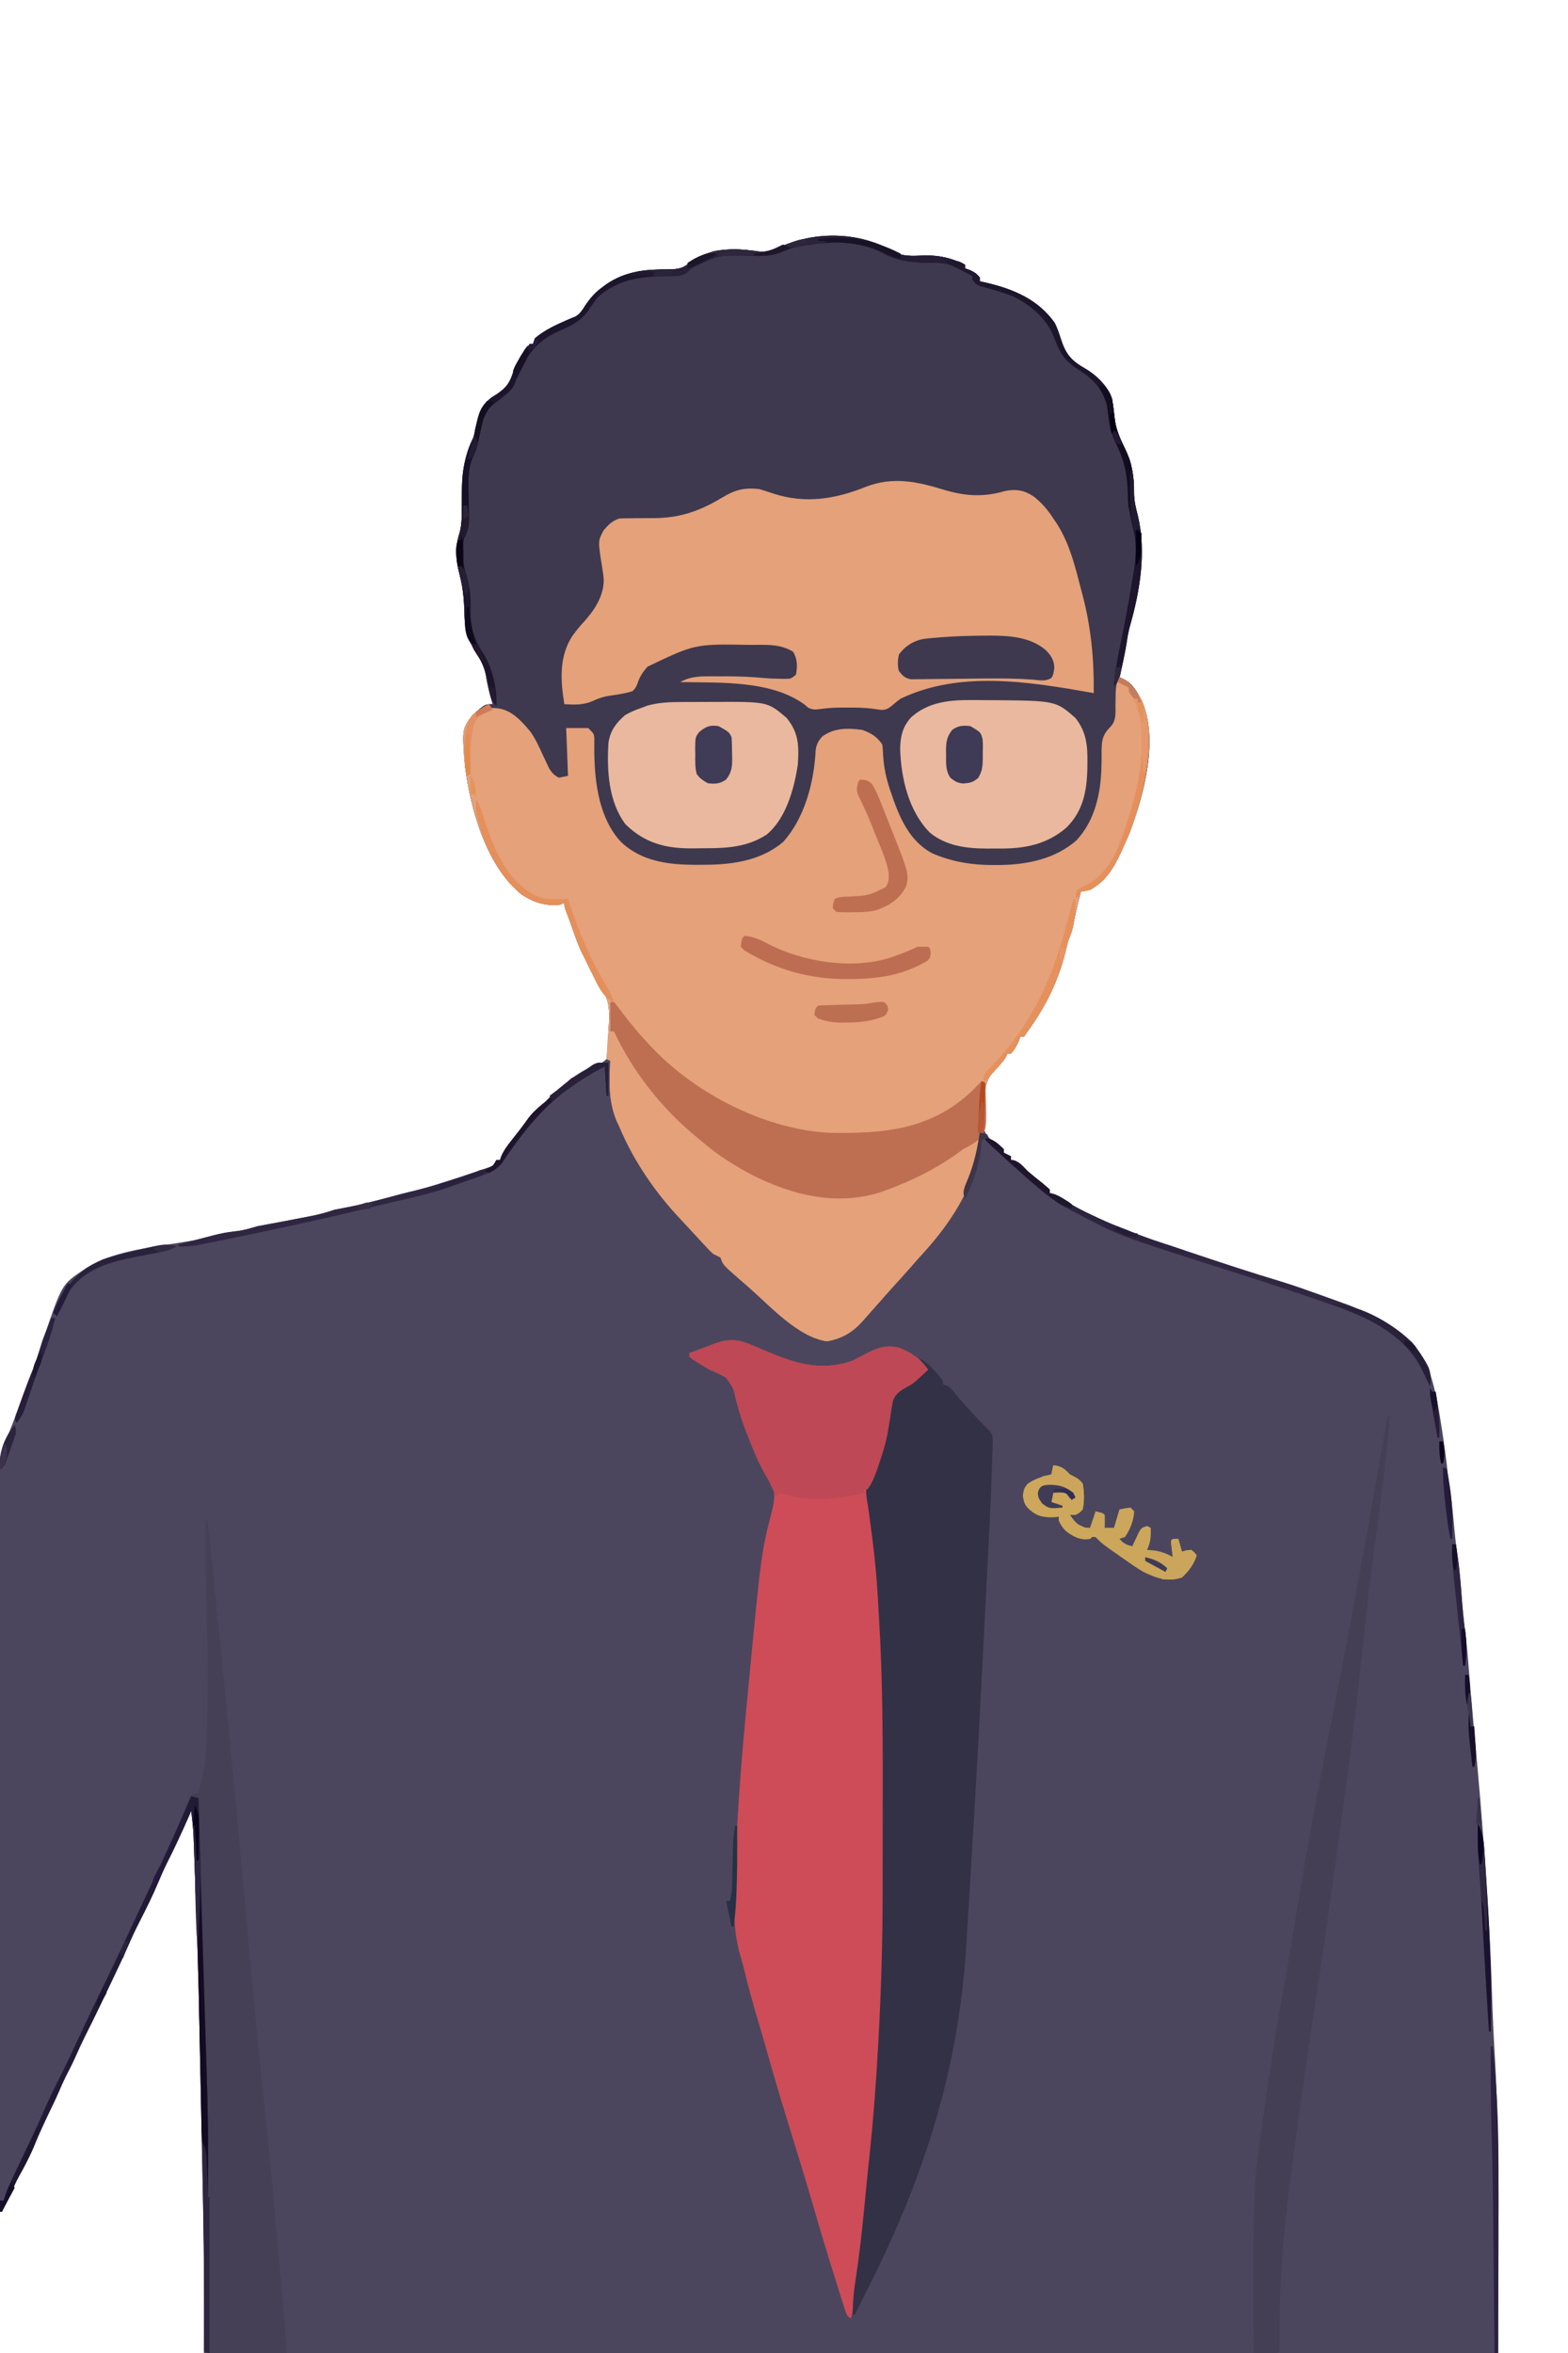 <?xml version="1.0" encoding="UTF-8"?>
<svg version="1.1" xmlns="http://www.w3.org/2000/svg" width="853" height="1280">
<path d="M0 0 C5.45 3.018 10.888 2.373 16.927 2.164 C24.952 1.962 31.881 3.565 39.125 7.188 C39.125 7.848 39.125 8.508 39.125 9.188 C39.888 9.456 40.651 9.724 41.438 10 C44.015 11.139 45.395 12.002 47.125 14.188 C47.125 14.848 47.125 15.508 47.125 16.188 C48.164 16.418 49.203 16.649 50.273 16.887 C65.059 20.289 78.582 25.838 87.789 38.656 C89.222 41.372 90.132 44.13 91.061 47.051 C93.73 55.329 96.305 59.037 104.148 63.465 C110.389 67.076 116.848 73.185 119.125 80.188 C119.716 83.938 120.147 87.692 120.57 91.465 C121.434 97.262 123.597 102.137 126.203 107.34 C129.842 114.849 131.215 122.721 131.047 131.059 C131.002 135.491 132.014 139.422 133.125 143.688 C137.783 163.505 134.31 184.444 128.779 203.823 C128.03 206.531 127.525 209.219 127.125 212 C126.072 218.791 124.613 225.48 123.125 232.188 C123.733 232.298 124.342 232.409 124.969 232.523 C129.691 233.978 133.057 240.074 135.277 244.254 C144.501 265.294 136.47 295.037 128.902 315.492 C127.716 318.43 126.453 321.311 125.125 324.188 C124.413 325.75 124.413 325.75 123.688 327.344 C119.661 335.817 115.519 342.544 107.125 347.188 C105.466 347.559 103.8 347.899 102.125 348.188 C100.436 354.74 98.836 361.269 97.652 367.934 C97.056 370.481 96.097 372.76 95.125 375.188 C94.659 376.993 94.224 378.806 93.812 380.625 C89.815 396.853 82.967 410.735 73.125 424.188 C72.465 425.178 71.805 426.168 71.125 427.188 C70.465 427.188 69.805 427.188 69.125 427.188 C68.857 427.93 68.589 428.673 68.312 429.438 C67.172 432.078 66.031 434.043 64.125 436.188 C63.465 436.188 62.805 436.188 62.125 436.188 C61.888 436.757 61.65 437.327 61.406 437.915 C59.858 440.662 57.913 442.384 55.629 444.555 C50.039 450.673 49.435 456.248 49.062 464.312 C48.941 465.536 48.819 466.759 48.693 468.02 C48.235 474.737 48.235 474.737 50.813 480.765 C53.693 483.695 56.712 485.912 60.125 488.188 C60.125 488.848 60.125 489.507 60.125 490.188 C61.445 490.848 62.765 491.507 64.125 492.188 C64.125 492.848 64.125 493.507 64.125 494.188 C64.682 494.249 65.239 494.311 65.812 494.375 C69.073 495.521 70.696 497.737 73.125 500.188 C75.728 502.427 78.417 504.563 81.104 506.701 C82.48 507.821 83.807 509 85.125 510.188 C85.125 510.848 85.125 511.507 85.125 512.188 C85.701 512.296 86.276 512.405 86.869 512.516 C89.422 513.276 91.056 514.374 93.215 515.926 C98.142 519.303 103.278 521.864 108.688 524.375 C109.581 524.8 110.475 525.224 111.396 525.662 C116.568 528.094 121.753 530.241 127.125 532.188 C128.648 532.807 130.169 533.431 131.688 534.062 C137.755 536.507 143.96 538.519 150.175 540.548 C155.4 542.261 160.612 544.015 165.824 545.766 C180.799 550.79 195.814 555.692 210.938 560.25 C217.964 562.401 224.877 564.852 231.788 567.345 C233.41 567.93 235.033 568.512 236.657 569.093 C239.232 570.014 241.804 570.943 244.375 571.875 C245.173 572.16 245.971 572.446 246.793 572.74 C250.863 574.226 254.455 575.846 258.125 578.188 C259.672 578.806 259.672 578.806 261.25 579.438 C274.39 584.901 284.531 594 290.875 606.688 C294.231 616.084 296.166 625.392 297.688 635.25 C297.907 636.641 298.127 638.032 298.347 639.424 C299.662 647.811 300.824 656.202 301.73 664.645 C302.114 668.092 302.603 671.508 303.125 674.938 C304.131 681.758 304.755 688.594 305.375 695.457 C305.822 700.313 306.365 705.118 307.125 709.938 C308.288 717.553 308.797 725.207 309.375 732.886 C309.819 738.681 310.349 744.427 311.125 750.188 C312.128 757.722 312.728 765.264 313.309 772.841 C313.913 780.666 314.591 788.48 315.314 796.294 C315.708 800.564 316.094 804.835 316.482 809.106 C316.848 813.139 317.215 817.173 317.586 821.206 C319.826 845.643 321.663 870.095 323.182 894.586 C323.31 896.642 323.439 898.698 323.569 900.754 C324.563 916.635 325.324 932.503 325.792 948.406 C326.085 958.344 326.542 968.262 327.125 978.188 C330.354 1033.183 329.125 1088.027 329.125 1143.188 C96.805 1143.188 -135.515 1143.188 -374.875 1143.188 C-374.875 1127.017 -374.875 1110.848 -374.875 1094.188 C-374.975 1085.677 -375.089 1077.172 -375.277 1068.664 C-375.32 1066.547 -375.363 1064.43 -375.405 1062.313 C-375.513 1056.891 -375.628 1051.47 -375.744 1046.049 C-375.858 1040.663 -375.967 1035.277 -376.076 1029.891 C-376.207 1023.438 -376.339 1016.984 -376.475 1010.532 C-376.702 999.746 -376.919 988.961 -377.112 978.176 C-377.593 951.51 -378.293 924.864 -379.276 898.213 C-379.412 894.495 -379.541 890.777 -379.671 887.059 C-379.799 883.42 -379.93 879.782 -380.063 876.144 C-380.124 874.44 -380.185 872.735 -380.244 871.031 C-380.327 868.686 -380.414 866.342 -380.502 863.997 C-380.525 863.321 -380.548 862.644 -380.571 861.947 C-380.753 857.308 -381.251 852.783 -381.875 848.188 C-382.619 849.893 -382.619 849.893 -383.379 851.633 C-387.12 860.154 -391.003 868.535 -395.227 876.828 C-396.9 880.239 -398.404 883.685 -399.875 887.188 C-402.892 894.366 -406.329 901.259 -409.875 908.188 C-412.081 912.523 -414.175 916.869 -416.081 921.347 C-418.531 927.025 -421.237 932.595 -423.875 938.188 C-424.261 939.007 -424.648 939.826 -425.046 940.67 C-429.677 950.476 -434.366 960.244 -439.253 969.925 C-441.251 973.896 -443.12 977.895 -444.879 981.977 C-446.593 985.78 -448.513 989.481 -450.41 993.195 C-451.713 995.856 -452.89 998.544 -454.042 1001.272 C-455.654 1004.979 -457.438 1008.607 -459.188 1012.25 C-461.924 1017.973 -464.562 1023.706 -467 1029.562 C-469.439 1035.372 -472.305 1040.846 -475.348 1046.359 C-476.512 1048.516 -477.565 1050.615 -478.5 1052.875 C-480.391 1057.431 -482.638 1061.793 -484.875 1066.188 C-485.205 1066.188 -485.535 1066.188 -485.875 1066.188 C-485.989 1013.905 -486.078 961.623 -486.13 909.341 C-486.137 903.168 -486.143 896.995 -486.15 890.821 C-486.151 889.592 -486.152 888.363 -486.154 887.097 C-486.175 867.201 -486.215 847.305 -486.261 827.41 C-486.308 806.992 -486.335 786.575 -486.345 766.158 C-486.352 753.561 -486.374 740.964 -486.415 728.367 C-486.441 719.727 -486.449 711.087 -486.443 702.448 C-486.439 697.464 -486.444 692.48 -486.471 687.497 C-486.495 682.929 -486.497 678.362 -486.479 673.794 C-486.477 672.147 -486.484 670.499 -486.499 668.851 C-486.589 658.936 -485.417 651.188 -480.875 642.188 C-480.231 640.609 -479.601 639.024 -478.996 637.43 C-478.717 636.707 -478.437 635.984 -478.149 635.24 C-477.873 634.521 -477.597 633.803 -477.312 633.062 C-475.449 628.236 -473.576 623.417 -471.625 618.625 C-469.848 614.204 -468.336 609.722 -466.875 605.188 C-465.58 601.174 -464.238 597.178 -462.875 593.188 C-462.595 592.359 -462.315 591.53 -462.026 590.677 C-452.208 561.833 -452.208 561.833 -440.875 554.188 C-440.143 553.687 -439.411 553.187 -438.656 552.672 C-424.545 544.048 -406.329 542.02 -390.266 539.445 C-388.698 539.193 -387.13 538.941 -385.562 538.688 C-384.798 538.564 -384.033 538.441 -383.245 538.314 C-378.225 537.481 -373.41 536.319 -368.527 534.875 C-364.409 533.807 -360.23 533.271 -356.016 532.715 C-352.536 532.131 -349.264 531.166 -345.875 530.188 C-343.485 529.699 -341.089 529.243 -338.688 528.812 C-337.29 528.557 -335.893 528.3 -334.496 528.043 C-333.756 527.907 -333.016 527.771 -332.253 527.63 C-327.914 526.822 -323.581 525.978 -319.25 525.125 C-317.989 524.882 -317.989 524.882 -316.702 524.633 C-312.288 523.759 -308.142 522.638 -303.875 521.188 C-301.736 520.739 -299.589 520.325 -297.438 519.938 C-287.63 518.082 -278.029 515.415 -268.389 512.848 C-265.414 512.066 -262.428 511.34 -259.438 510.625 C-252.148 508.824 -245.018 506.491 -237.875 504.188 C-237.006 503.908 -236.137 503.628 -235.242 503.34 C-233.113 502.641 -230.994 501.918 -228.875 501.188 C-227.913 500.869 -226.952 500.551 -225.961 500.223 C-224.464 499.71 -224.464 499.71 -222.938 499.188 C-222.021 498.878 -221.104 498.569 -220.16 498.25 C-217.563 497.284 -217.563 497.284 -215.875 494.188 C-215.215 494.188 -214.555 494.188 -213.875 494.188 C-213.643 493.493 -213.411 492.798 -213.172 492.082 C-211.616 488.61 -209.482 485.825 -207.125 482.875 C-206.217 481.722 -205.309 480.568 -204.402 479.414 C-203.965 478.86 -203.528 478.306 -203.078 477.735 C-201.558 475.78 -200.124 473.767 -198.688 471.75 C-196.298 468.537 -193.623 466.062 -190.52 463.547 C-188.686 462.081 -188.686 462.081 -186.5 459.75 C-180.062 453.465 -171.707 446.214 -163.121 443.23 C-160.17 442.177 -158.181 441.324 -155.875 439.188 C-154.672 434.877 -154.697 430.763 -154.843 426.336 C-154.876 424.142 -154.758 422 -154.602 419.812 C-154.1 411.467 -154.74 405.704 -159.93 398.812 C-163.262 394.315 -165.455 389.215 -167.875 384.188 C-168.375 383.222 -168.875 382.256 -169.391 381.262 C-170.965 378.001 -172.187 374.732 -173.375 371.312 C-174.767 367.334 -176.168 363.369 -177.688 359.438 C-178.875 356.188 -178.875 356.188 -178.875 354.188 C-179.535 354.517 -180.195 354.848 -180.875 355.188 C-188.721 356.219 -195.407 354.105 -201.969 349.82 C-221.276 334.421 -229.818 303.655 -232.875 280.188 C-234.552 259.826 -234.552 259.826 -228.875 252.188 C-222.037 246.188 -222.037 246.188 -217.875 246.188 C-218.165 245.17 -218.165 245.17 -218.461 244.133 C-219.755 239.508 -220.929 235.004 -221.625 230.25 C-222.622 224.889 -225.204 220.792 -228.121 216.242 C-232.166 209.198 -233.248 203.321 -233.312 195.25 C-233.484 188.237 -234.171 181.837 -236 175.062 C-238.095 167.213 -238.34 160.769 -235.855 152.997 C-234.847 149.078 -234.635 145.78 -234.637 141.742 C-234.621 140.32 -234.605 138.898 -234.588 137.477 C-234.572 135.278 -234.562 133.081 -234.57 130.883 C-234.581 121.744 -233.804 114.542 -230.094 106.02 C-228.241 101.715 -227.348 97.352 -226.404 92.768 C-225.094 86.951 -223.045 82.809 -218.219 79.203 C-217.28 78.62 -216.342 78.038 -215.375 77.438 C-210.495 74.029 -208.601 71.529 -206.832 65.926 C-205.665 62.587 -204.07 59.692 -202.312 56.625 C-201.444 55.107 -201.444 55.107 -200.559 53.559 C-198.875 51.188 -198.875 51.188 -195.875 50.188 C-195.545 49.197 -195.215 48.208 -194.875 47.188 C-189.705 42.787 -183.539 39.942 -177.355 37.266 C-176.128 36.732 -176.128 36.732 -174.875 36.188 C-174.178 35.91 -173.48 35.633 -172.762 35.348 C-170.215 33.781 -169.103 31.885 -167.5 29.375 C-164.593 25.08 -162.086 22.195 -157.875 19.188 C-157.036 18.561 -157.036 18.561 -156.18 17.922 C-145.792 10.707 -134.763 9.678 -122.478 9.69 C-116.925 9.622 -113.935 9.348 -109.875 5.188 C-98.859 -1.88 -86.369 -2.159 -73.688 0 C-68.255 0.664 -64.079 -1.406 -59.129 -3.465 C-40.619 -11.131 -17.357 -10.438 0 0 Z " fill="#4B465D" transform="translate(485.875,136.812)"/>
<path d="M0 0 C5.45 3.018 10.888 2.373 16.927 2.164 C24.952 1.962 31.881 3.565 39.125 7.188 C39.125 7.848 39.125 8.508 39.125 9.188 C39.888 9.456 40.651 9.724 41.438 10 C44.015 11.139 45.395 12.002 47.125 14.188 C47.125 14.848 47.125 15.508 47.125 16.188 C48.164 16.418 49.203 16.649 50.273 16.887 C65.059 20.289 78.582 25.838 87.789 38.656 C89.222 41.372 90.132 44.13 91.061 47.051 C93.73 55.329 96.305 59.037 104.148 63.465 C110.389 67.076 116.848 73.185 119.125 80.188 C119.716 83.938 120.147 87.692 120.57 91.465 C121.434 97.262 123.597 102.137 126.203 107.34 C129.842 114.849 131.215 122.721 131.047 131.059 C131.002 135.491 132.014 139.422 133.125 143.688 C137.783 163.505 134.31 184.444 128.779 203.823 C128.03 206.531 127.525 209.219 127.125 212 C126.072 218.791 124.613 225.48 123.125 232.188 C123.733 232.298 124.342 232.409 124.969 232.523 C129.691 233.978 133.057 240.074 135.277 244.254 C144.501 265.294 136.47 295.037 128.902 315.492 C127.716 318.43 126.453 321.311 125.125 324.188 C124.413 325.75 124.413 325.75 123.688 327.344 C119.661 335.817 115.519 342.544 107.125 347.188 C105.466 347.559 103.8 347.899 102.125 348.188 C100.436 354.74 98.836 361.269 97.652 367.934 C97.056 370.481 96.097 372.76 95.125 375.188 C94.659 376.993 94.224 378.806 93.812 380.625 C89.815 396.853 82.967 410.735 73.125 424.188 C72.465 425.178 71.805 426.168 71.125 427.188 C70.465 427.188 69.805 427.188 69.125 427.188 C68.857 427.93 68.589 428.673 68.312 429.438 C67.172 432.078 66.031 434.043 64.125 436.188 C63.465 436.188 62.805 436.188 62.125 436.188 C61.77 437.043 61.77 437.043 61.408 437.916 C59.853 440.669 57.893 442.365 55.59 444.527 C49.864 450.774 49.76 456.554 49.688 464.75 C49.613 467.272 49.531 469.795 49.441 472.316 C49.425 473.421 49.409 474.525 49.393 475.662 C49.26 476.912 49.26 476.912 49.125 478.188 C48.465 478.517 47.805 478.848 47.125 479.188 C46.967 481.016 46.902 482.852 46.875 484.688 C45.355 508.608 29.953 530.258 14.125 547.188 C12.973 548.495 11.827 549.807 10.688 551.125 C7.033 555.322 3.278 559.424 -0.473 563.535 C-2.444 565.712 -4.389 567.906 -6.312 570.125 C-9.333 573.582 -12.37 577.023 -15.438 580.438 C-15.885 580.945 -16.332 581.453 -16.793 581.976 C-22.305 588.069 -27.966 591.304 -36 592.75 C-51.658 590.477 -66.69 573.802 -78.255 563.612 C-80.326 561.791 -82.414 559.991 -84.5 558.188 C-92.578 551.077 -92.578 551.077 -93.875 547.188 C-95.195 546.495 -96.531 545.832 -97.875 545.188 C-99.655 543.559 -99.655 543.559 -101.449 541.625 C-102.444 540.561 -102.444 540.561 -103.458 539.476 C-104.5 538.343 -104.5 538.343 -105.562 537.188 C-106.281 536.412 -107 535.637 -107.741 534.838 C-109.162 533.304 -110.58 531.767 -111.996 530.227 C-113.487 528.608 -114.993 527.003 -116.504 525.402 C-129.973 510.941 -141.181 494.393 -148.875 476.188 C-149.608 474.625 -149.608 474.625 -150.355 473.031 C-154.928 462.271 -154.383 451.693 -153.875 440.188 C-154.535 439.858 -155.195 439.527 -155.875 439.188 C-155.803 438.302 -155.731 437.416 -155.656 436.504 C-155.404 433.142 -155.189 429.782 -155.004 426.417 C-154.918 424.939 -154.822 423.462 -154.715 421.986 C-154.087 412.942 -154.251 406.354 -159.93 398.812 C-163.262 394.315 -165.455 389.215 -167.875 384.188 C-168.375 383.222 -168.875 382.256 -169.391 381.262 C-170.965 378.001 -172.187 374.732 -173.375 371.312 C-174.767 367.334 -176.168 363.369 -177.688 359.438 C-178.875 356.188 -178.875 356.188 -178.875 354.188 C-179.535 354.517 -180.195 354.848 -180.875 355.188 C-188.721 356.219 -195.407 354.105 -201.969 349.82 C-221.276 334.421 -229.818 303.655 -232.875 280.188 C-234.552 259.826 -234.552 259.826 -228.875 252.188 C-222.037 246.188 -222.037 246.188 -217.875 246.188 C-218.165 245.17 -218.165 245.17 -218.461 244.133 C-219.755 239.508 -220.929 235.004 -221.625 230.25 C-222.622 224.889 -225.204 220.792 -228.121 216.242 C-232.166 209.198 -233.248 203.321 -233.312 195.25 C-233.484 188.237 -234.171 181.837 -236 175.062 C-238.095 167.213 -238.34 160.769 -235.855 152.997 C-234.847 149.078 -234.635 145.78 -234.637 141.742 C-234.621 140.32 -234.605 138.898 -234.588 137.477 C-234.572 135.278 -234.562 133.081 -234.57 130.883 C-234.581 121.744 -233.804 114.542 -230.094 106.02 C-228.241 101.715 -227.348 97.352 -226.404 92.768 C-225.094 86.951 -223.045 82.809 -218.219 79.203 C-217.28 78.62 -216.342 78.038 -215.375 77.438 C-210.495 74.029 -208.601 71.529 -206.832 65.926 C-205.665 62.587 -204.07 59.692 -202.312 56.625 C-201.734 55.613 -201.155 54.601 -200.559 53.559 C-198.875 51.188 -198.875 51.188 -195.875 50.188 C-195.545 49.197 -195.215 48.208 -194.875 47.188 C-189.705 42.787 -183.539 39.942 -177.355 37.266 C-176.537 36.91 -175.718 36.554 -174.875 36.188 C-174.178 35.91 -173.48 35.633 -172.762 35.348 C-170.215 33.781 -169.103 31.885 -167.5 29.375 C-164.593 25.08 -162.086 22.195 -157.875 19.188 C-157.316 18.77 -156.756 18.352 -156.18 17.922 C-145.792 10.707 -134.763 9.678 -122.478 9.69 C-116.925 9.622 -113.935 9.348 -109.875 5.188 C-98.859 -1.88 -86.369 -2.159 -73.688 0 C-68.255 0.664 -64.079 -1.406 -59.129 -3.465 C-40.619 -11.131 -17.357 -10.438 0 0 Z " fill="#3E394E" transform="translate(485.875,136.812)"/>
<path d="M0 0 C6.155 1.759 8.795 6.21 12.188 11.25 C21.777 29.304 15.616 56.564 9.976 75.068 C8.015 81.208 5.702 87.146 3 93 C2.288 94.562 2.288 94.562 1.562 96.156 C-2.464 104.629 -6.606 111.357 -15 116 C-16.659 116.372 -18.325 116.712 -20 117 C-21.689 123.553 -23.289 130.081 -24.473 136.746 C-25.069 139.294 -26.028 141.573 -27 144 C-27.466 145.806 -27.901 147.619 -28.312 149.438 C-32.31 165.666 -39.158 179.548 -49 193 C-49.66 193.99 -50.32 194.98 -51 196 C-51.66 196 -52.32 196 -53 196 C-53.268 196.743 -53.536 197.485 -53.812 198.25 C-54.953 200.891 -56.094 202.856 -58 205 C-58.66 205 -59.32 205 -60 205 C-60.355 205.856 -60.355 205.856 -60.717 206.729 C-62.272 209.482 -64.232 211.178 -66.535 213.34 C-72.261 219.587 -72.365 225.366 -72.438 233.562 C-72.512 236.085 -72.594 238.607 -72.684 241.129 C-72.7 242.233 -72.716 243.337 -72.732 244.475 C-72.821 245.308 -72.909 246.141 -73 247 C-73.66 247.33 -74.32 247.66 -75 248 C-75.158 249.828 -75.223 251.665 -75.25 253.5 C-76.77 277.42 -92.172 299.071 -108 316 C-109.152 317.307 -110.298 318.62 -111.438 319.938 C-115.092 324.134 -118.847 328.237 -122.598 332.348 C-124.569 334.525 -126.514 336.718 -128.438 338.938 C-131.458 342.394 -134.495 345.835 -137.562 349.25 C-138.01 349.758 -138.457 350.266 -138.918 350.789 C-144.43 356.881 -150.091 360.116 -158.125 361.562 C-173.783 359.29 -188.815 342.615 -200.38 332.424 C-202.451 330.603 -204.539 328.803 -206.625 327 C-214.703 319.89 -214.703 319.89 -216 316 C-217.32 315.307 -218.656 314.644 -220 314 C-221.78 312.371 -221.78 312.371 -223.574 310.438 C-224.237 309.728 -224.9 309.019 -225.583 308.289 C-226.625 307.156 -226.625 307.156 -227.688 306 C-228.406 305.225 -229.125 304.449 -229.866 303.651 C-231.287 302.116 -232.705 300.579 -234.121 299.04 C-235.612 297.421 -237.118 295.815 -238.629 294.215 C-252.098 279.753 -263.306 263.206 -271 245 C-271.733 243.438 -271.733 243.438 -272.48 241.844 C-277.053 231.084 -276.508 220.505 -276 209 C-276.66 208.67 -277.32 208.34 -278 208 C-277.928 207.114 -277.856 206.229 -277.781 205.316 C-277.529 201.955 -277.314 198.595 -277.129 195.229 C-277.043 193.751 -276.947 192.274 -276.84 190.798 C-276.212 181.754 -276.376 175.166 -282.055 167.625 C-285.387 163.128 -287.58 158.028 -290 153 C-290.5 152.034 -291 151.069 -291.516 150.074 C-293.09 146.813 -294.312 143.545 -295.5 140.125 C-296.892 136.147 -298.293 132.181 -299.812 128.25 C-301 125 -301 125 -301 123 C-301.99 123.495 -301.99 123.495 -303 124 C-310.846 125.031 -317.532 122.917 -324.094 118.633 C-343.401 103.233 -351.943 72.468 -355 49 C-356.68 28.603 -356.68 28.603 -351 21 C-348.182 18.604 -345.27 16.719 -342 15 C-341.67 15.66 -341.34 16.32 -341 17 C-339.824 17.082 -338.649 17.165 -337.438 17.25 C-329.733 18.062 -324.354 24.122 -319.59 29.805 C-316.838 33.604 -314.939 37.745 -313 42 C-312.157 43.818 -311.303 45.63 -310.438 47.438 C-310.065 48.241 -309.692 49.044 -309.309 49.871 C-307.78 52.358 -306.58 53.623 -304 55 C-301.525 54.505 -301.525 54.505 -299 54 C-299.495 41.13 -299.495 41.13 -300 28 C-296.04 28 -292.08 28 -288 28 C-285 31 -285 31 -284.663 33.286 C-284.675 34.178 -284.687 35.07 -284.699 35.988 C-284.695 36.994 -284.691 38 -284.687 39.037 C-284.687 40.118 -284.687 41.199 -284.688 42.312 C-284.359 58.693 -281.802 77.565 -270.125 89.996 C-256.43 102.862 -238.289 102.622 -220.52 102.293 C-206.548 101.815 -193.011 99.212 -182 90 C-170.202 76.952 -165.079 57.23 -164.273 39.945 C-163.84 36.864 -162.725 34.759 -160.582 32.516 C-153.993 27.803 -146.82 27.937 -139 29 C-134.101 30.737 -130.893 32.661 -128 37 C-127.776 38.993 -127.642 40.996 -127.562 43 C-127.141 49.372 -126.016 54.953 -124 61 C-123.797 61.613 -123.595 62.226 -123.386 62.857 C-118.997 75.923 -113.576 89.47 -100.691 96.207 C-89.897 100.818 -79.055 102.562 -67.375 102.5 C-65.543 102.494 -65.543 102.494 -63.675 102.487 C-48.751 102.209 -33.91 99.133 -22.375 89.062 C-12.287 78.177 -9.151 63.502 -8.816 49.117 C-8.791 48.096 -8.766 47.074 -8.74 46.021 C-8.706 44.008 -8.701 41.994 -8.729 39.981 C-8.663 33.754 -7.743 31.113 -3.365 26.737 C-0.848 23.534 -1.151 19.927 -1.188 16 C-1.163 14.458 -1.136 12.917 -1.105 11.375 C-1.097 10.642 -1.088 9.908 -1.08 9.152 C-0.965 6.048 -0.509 3.062 0 0 Z " fill="#E4A17A" transform="translate(608,368)"/>
<path d="M0 0 C1.305 0.55 2.609 1.099 3.914 1.648 C4.576 1.933 5.237 2.218 5.919 2.511 C22.417 9.574 37.105 14.815 54.938 8.375 C57.314 7.175 59.659 5.952 62 4.688 C68.061 1.483 73.103 -0.216 79.938 1.375 C86.709 4.021 91.802 7.386 95.938 13.375 C94.632 14.591 93.318 15.797 92 17 C90.904 18.009 90.904 18.009 89.785 19.039 C86.938 21.375 86.938 21.375 84.705 22.581 C81.142 24.561 78.522 26.03 76.859 29.858 C76.168 32.88 75.707 35.863 75.312 38.938 C74.949 41.175 74.573 43.411 74.188 45.645 C73.897 47.328 73.897 47.328 73.602 49.045 C72.571 54.21 71.014 59.147 69.312 64.125 C69.023 64.987 68.733 65.849 68.435 66.737 C66.296 72.871 66.296 72.871 64.291 75.689 C62.447 79.349 62.982 81.535 63.633 85.559 C63.855 87.035 64.078 88.512 64.3 89.989 C64.424 90.773 64.549 91.556 64.677 92.363 C67.174 108.232 68.699 124.096 69.688 140.125 C69.746 141.047 69.804 141.97 69.864 142.92 C71.419 167.762 72.1 192.576 72.105 217.466 C72.105 219.64 72.108 221.813 72.11 223.987 C72.119 231.669 72.124 239.35 72.123 247.032 C72.122 253.261 72.129 259.49 72.143 265.719 C72.223 301.88 71.948 337.931 70.057 374.054 C69.808 378.891 69.589 383.729 69.364 388.567 C67.528 424.345 63.561 460.259 59.25 495.812 C59.154 496.616 59.057 497.42 58.958 498.248 C57.692 508.713 55.999 519.038 53.938 529.375 C51.938 528.375 51.938 528.375 50.628 524.879 C50.126 523.306 49.632 521.73 49.145 520.152 C48.878 519.309 48.611 518.466 48.336 517.597 C47.466 514.838 46.608 512.075 45.75 509.312 C45.154 507.41 44.557 505.508 43.96 503.605 C40.399 492.23 36.954 480.826 33.672 469.367 C31.523 461.889 29.26 454.445 27 447 C26.786 446.293 26.571 445.586 26.35 444.858 C23.857 436.64 21.339 428.431 18.794 420.229 C14.985 407.942 11.39 395.604 7.887 383.227 C6.322 377.704 4.716 372.195 3.091 366.69 C0.507 357.927 -1.977 349.171 -4.089 340.282 C-4.695 337.784 -5.367 335.346 -6.099 332.877 C-8.697 324.061 -9.66 316.123 -9.5 306.875 C-9.487 305.441 -9.473 304.006 -9.46 302.572 C-8.959 265.074 -6.017 227.568 -2.345 190.263 C-2.051 187.256 -1.763 184.248 -1.476 181.24 C5.049 112.937 5.049 112.937 11.238 88.766 C12.158 84.304 12.827 80.301 10.871 76.066 C10.377 75.364 9.884 74.661 9.375 73.938 C3.087 64.121 -0.903 53.141 -4.75 42.188 C-5.199 40.916 -5.199 40.916 -5.657 39.619 C-6.94 35.914 -8.144 32.253 -9.004 28.426 C-10.371 22.207 -10.371 22.207 -14.363 17.5 C-17.207 15.956 -20.101 14.677 -23.062 13.375 C-25.148 12.165 -27.212 10.915 -29.25 9.625 C-30.172 9.053 -31.093 8.48 -32.043 7.891 C-32.709 7.39 -33.376 6.89 -34.062 6.375 C-34.062 5.715 -34.062 5.055 -34.062 4.375 C-31.459 3.395 -28.854 2.416 -26.25 1.438 C-25.512 1.16 -24.774 0.882 -24.014 0.596 C-23.301 0.328 -22.589 0.061 -21.855 -0.215 C-21.201 -0.461 -20.546 -0.707 -19.872 -0.961 C-12.528 -3.657 -7.097 -3.065 0 0 Z " fill="#CD4C58" transform="translate(409.062,731.625)"/>
<path d="M0 0 C11.538 3.431 21.549 4.002 33.211 0.511 C39.2 -0.539 43.35 0.137 48.461 3.511 C52.937 6.993 56.161 10.761 59.211 15.511 C59.853 16.433 59.853 16.433 60.508 17.374 C67.193 27.34 70.363 38.795 73.323 50.283 C73.898 52.51 74.488 54.733 75.08 56.956 C79.787 74.827 81.407 92.073 81.211 110.511 C80.588 110.4 79.966 110.289 79.325 110.175 C45.689 104.244 8.247 98.206 -23.789 113.511 C-26.147 115.196 -26.147 115.196 -28.102 116.948 C-30.218 118.7 -31.244 119.473 -34.004 119.663 C-35.784 119.468 -37.559 119.226 -39.328 118.948 C-43.87 118.374 -48.341 118.373 -52.914 118.386 C-53.749 118.382 -54.584 118.378 -55.445 118.374 C-59.589 118.381 -63.545 118.583 -67.649 119.183 C-70.445 119.523 -71.493 119.643 -74.11 118.472 C-75.003 117.687 -75.003 117.687 -75.914 116.886 C-94.163 103.372 -122.33 104.953 -143.789 104.511 C-138.886 101.787 -134.362 101.384 -128.817 101.378 C-127.669 101.377 -126.521 101.375 -125.338 101.374 C-123.551 101.38 -123.551 101.38 -121.727 101.386 C-120.562 101.382 -119.397 101.378 -118.198 101.374 C-111.549 101.381 -105.005 101.666 -98.386 102.279 C-95.329 102.552 -92.295 102.677 -89.227 102.698 C-88.256 102.712 -87.285 102.727 -86.285 102.741 C-83.539 102.687 -83.539 102.687 -80.789 100.511 C-79.935 96.094 -79.949 91.856 -82.352 88.011 C-88.756 84.07 -95.428 84.193 -102.727 84.261 C-104.291 84.27 -104.291 84.27 -105.886 84.279 C-135.671 83.733 -135.671 83.733 -161.469 96.108 C-164.327 99.229 -165.881 101.74 -167.164 105.761 C-168.086 107.792 -168.086 107.792 -169.789 109.511 C-173.763 110.697 -177.647 111.299 -181.746 111.858 C-185.152 112.338 -187.967 113.239 -191.102 114.698 C-196.306 117.03 -201.175 116.895 -206.789 116.511 C-208.876 103.702 -209.731 90.607 -202.399 79.382 C-200.497 76.745 -198.49 74.268 -196.281 71.882 C-190.503 65.604 -185.444 57.895 -185.352 49.136 C-185.496 46.588 -185.849 44.167 -186.285 41.651 C-188.528 27.675 -188.528 27.675 -185.332 21.858 C-182.646 18.731 -180.736 16.826 -176.789 15.511 C-174.462 15.429 -172.133 15.402 -169.805 15.405 C-168.379 15.392 -166.953 15.377 -165.528 15.36 C-163.303 15.338 -161.08 15.323 -158.855 15.336 C-144.44 15.396 -133.405 11.673 -121.039 4.198 C-113.946 -0.053 -109.039 -1.384 -100.789 -0.489 C-98.158 0.299 -95.575 1.129 -92.977 2.011 C-75.649 7.645 -59.266 4.975 -42.774 -1.712 C-27.783 -7.426 -14.832 -4.547 0 0 Z " fill="#E4A17A" transform="translate(513.789,266.489)"/>
<path d="M0 0 C3.835 1.548 6.026 3.937 8.75 7 C9.549 7.887 10.348 8.774 11.172 9.688 C13 12 13 12 13 14 C13.99 14.33 14.98 14.66 16 15 C17.508 16.496 17.508 16.496 19.125 18.438 C19.736 19.157 20.347 19.876 20.977 20.617 C21.644 21.404 22.312 22.19 23 23 C27.739 28.376 32.524 33.652 37.688 38.625 C39.557 40.583 39.991 41.673 40.069 44.396 C40.041 45.428 40.013 46.46 39.984 47.523 C39.952 48.738 39.919 49.953 39.885 51.204 C39.841 52.595 39.796 53.985 39.75 55.375 C39.716 56.468 39.716 56.468 39.681 57.584 C38.97 80.135 37.732 102.667 36.56 125.198 C36.133 133.415 35.713 141.632 35.296 149.85 C33.183 191.508 30.926 233.156 28.379 274.79 C28.078 279.715 27.78 284.64 27.484 289.564 C27.06 296.604 26.626 303.644 26.186 310.683 C26.023 313.293 25.864 315.903 25.707 318.514 C21.536 387.423 2.225 446.799 -29 508 C-30.171 510.331 -31.335 512.666 -32.5 515 C-33.333 516.667 -34.167 518.333 -35 520 C-35.33 520 -35.66 520 -36 520 C-36.211 512.783 -35.378 506.057 -34.25 498.938 C-31.847 482.946 -30.281 466.898 -28.754 450.804 C-28.196 444.939 -27.592 439.08 -26.965 433.223 C-24.884 413.568 -23.395 393.923 -22.312 374.188 C-22.221 372.533 -22.221 372.533 -22.128 370.845 C-20.674 344.067 -19.838 317.327 -19.833 290.509 C-19.832 288.327 -19.83 286.146 -19.827 283.964 C-19.818 276.264 -19.814 268.563 -19.815 260.863 C-19.815 254.606 -19.808 248.35 -19.794 242.093 C-19.72 208.042 -19.76 174.067 -21.874 140.065 C-22.086 136.591 -22.278 133.115 -22.472 129.639 C-23.307 114.754 -25.004 100.075 -27.098 85.324 C-27.252 84.223 -27.407 83.122 -27.566 81.988 C-27.831 80.166 -28.111 78.347 -28.418 76.532 C-29.073 72.425 -29.089 70.052 -26.875 66.5 C-22.125 57.8 -19.472 48.485 -17.996 38.727 C-14.985 19.335 -14.985 19.335 -8.062 14.25 C-6.067 13.121 -4.048 12.031 -2 11 C-0.717 10.021 0.542 9.007 1.75 7.938 C2.493 7.298 3.235 6.659 4 6 C2.68 4.02 1.36 2.04 0 0 Z " fill="#333145" transform="translate(500,739)"/>
<path d="M0 0 C0.33 0 0.66 0 1 0 C8.107 68.827 15.012 137.68 21.106 206.604 C23.198 230.267 25.385 253.919 27.688 277.562 C27.762 278.326 27.836 279.09 27.913 279.877 C29.67 297.917 31.483 315.949 33.49 333.963 C34.805 345.787 35.876 357.622 36.854 369.478 C37.744 380.235 38.752 390.977 39.798 401.72 C41.461 418.804 42.871 435.87 44 453 C29.15 453 14.3 453 -1 453 C-0.981 445.975 -0.961 438.949 -0.941 431.711 C-0.917 406.419 -1.328 381.146 -1.869 355.861 C-1.983 350.475 -2.092 345.089 -2.201 339.703 C-2.332 333.25 -2.464 326.797 -2.6 320.344 C-2.827 309.559 -3.044 298.774 -3.237 287.988 C-3.718 261.323 -4.418 234.677 -5.401 208.025 C-5.537 204.307 -5.666 200.589 -5.796 196.871 C-5.924 193.233 -6.055 189.595 -6.188 185.956 C-6.249 184.252 -6.31 182.548 -6.369 180.843 C-6.452 178.499 -6.539 176.154 -6.627 173.81 C-6.65 173.133 -6.673 172.457 -6.696 171.76 C-6.878 167.121 -7.376 162.595 -8 158 C-8.496 159.137 -8.993 160.274 -9.504 161.445 C-13.245 169.966 -17.128 178.347 -21.352 186.641 C-23.025 190.051 -24.529 193.498 -26 197 C-29.017 204.179 -32.454 211.071 -36 218 C-38.206 222.336 -40.3 226.682 -42.206 231.159 C-44.656 236.837 -47.362 242.407 -50 248 C-50.58 249.229 -50.58 249.229 -51.171 250.483 C-55.802 260.288 -60.491 270.056 -65.378 279.737 C-67.376 283.708 -69.245 287.708 -71.004 291.789 C-72.718 295.593 -74.638 299.293 -76.535 303.008 C-77.838 305.668 -79.015 308.357 -80.167 311.085 C-81.779 314.792 -83.563 318.419 -85.312 322.062 C-88.049 327.786 -90.687 333.519 -93.125 339.375 C-95.564 345.184 -98.43 350.659 -101.473 356.172 C-102.637 358.329 -103.69 360.428 -104.625 362.688 C-106.516 367.244 -108.763 371.606 -111 376 C-111.33 376 -111.66 376 -112 376 C-112 374.02 -112 372.04 -112 370 C-111.34 370 -110.68 370 -110 370 C-109.741 369.164 -109.482 368.328 -109.216 367.466 C-107.894 363.698 -106.275 360.134 -104.551 356.539 C-104.215 355.831 -103.879 355.123 -103.533 354.393 C-102.463 352.135 -101.388 349.88 -100.312 347.625 C-98.91 344.681 -97.51 341.736 -96.113 338.789 C-95.765 338.055 -95.417 337.321 -95.059 336.565 C-92.772 331.714 -90.598 326.825 -88.48 321.898 C-85.863 315.821 -83.011 309.9 -80.019 304 C-76.681 297.408 -73.54 290.731 -70.417 284.036 C-64.809 272.019 -59.115 260.049 -53.312 248.125 C-47.515 236.203 -41.876 224.215 -36.324 212.176 C-33.98 207.097 -31.604 202.035 -29.207 196.98 C-28.232 194.922 -27.258 192.862 -26.284 190.803 C-25.64 189.442 -24.996 188.081 -24.351 186.721 C-19.572 176.619 -15.123 166.443 -11.144 155.993 C-10.783 155.079 -10.422 154.165 -10.051 153.223 C-9.748 152.426 -9.446 151.63 -9.134 150.809 C-8 149 -8 149 -5.872 148.236 C-4.945 148.119 -4.945 148.119 -4 148 C-3.516 146.001 -3.038 144.001 -2.562 142 C-2.296 140.886 -2.029 139.773 -1.754 138.625 C-0.409 132.158 0.131 125.825 0.316 119.23 C0.348 118.15 0.348 118.15 0.379 117.047 C0.422 115.527 0.463 114.007 0.503 112.487 C0.561 110.231 0.627 107.976 0.693 105.721 C1.163 89.09 1.049 72.495 0.572 55.866 C0.044 37.24 -0.129 18.634 0 0 Z " fill="#454056" transform="translate(112,827)"/>
<path d="M0 0 C3.335 2.792 5.048 6.546 7.062 10.312 C13.401 21.83 20.756 32.04 29.77 41.613 C31.593 43.564 33.274 45.541 34.938 47.625 C38.238 51.521 42.182 54.591 46.172 57.754 C47.897 59.124 49.601 60.521 51.266 61.965 C62.05 71.185 74.939 77.957 87.938 83.5 C88.669 83.814 89.4 84.128 90.154 84.451 C100.56 88.701 110.585 90.545 121.812 90.438 C122.955 90.428 124.097 90.419 125.274 90.41 C134.143 90.229 141.662 89.192 150 86 C150.738 85.721 151.475 85.442 152.235 85.154 C167.701 79.22 181.302 71.806 194.137 61.32 C197 59 197 59 200 57 C199.901 82.662 183.866 105.961 167 124 C165.848 125.307 164.702 126.62 163.562 127.938 C159.908 132.134 156.153 136.237 152.402 140.348 C150.431 142.525 148.486 144.718 146.562 146.938 C143.542 150.394 140.505 153.835 137.438 157.25 C136.99 157.758 136.543 158.266 136.082 158.789 C130.57 164.881 124.909 168.116 116.875 169.562 C101.217 167.29 86.185 150.615 74.62 140.424 C72.549 138.603 70.461 136.803 68.375 135 C60.297 127.89 60.297 127.89 59 124 C57.68 123.307 56.344 122.644 55 122 C53.22 120.371 53.22 120.371 51.426 118.438 C50.763 117.728 50.1 117.019 49.417 116.289 C48.723 115.534 48.028 114.778 47.312 114 C46.594 113.225 45.875 112.449 45.134 111.651 C43.713 110.116 42.295 108.579 40.879 107.04 C39.388 105.421 37.882 103.815 36.371 102.215 C22.902 87.753 11.694 71.206 4 53 C3.511 51.958 3.023 50.917 2.52 49.844 C-2.053 39.084 -1.508 28.505 -1 17 C-1.66 16.67 -2.32 16.34 -3 16 C-2.887 13.52 -2.76 11.042 -2.625 8.562 C-2.594 7.855 -2.563 7.148 -2.531 6.42 C-2.427 4.608 -2.221 2.802 -2 1 C-1.34 0.67 -0.68 0.34 0 0 Z " fill="#E4A17A" transform="translate(333,560)"/>
<path d="M0 0 C1.378 -0.005 1.378 -0.005 2.783 -0.01 C4.72 -0.015 6.656 -0.017 8.592 -0.017 C11.524 -0.02 14.455 -0.038 17.387 -0.057 C45.852 -0.144 45.852 -0.144 56.172 8.605 C62.838 16.644 63.008 23.959 62.297 34.168 C60.32 47.27 55.843 63.56 45.297 72.168 C34.824 78.935 23.901 79.541 11.806 79.539 C9.565 79.543 7.326 79.579 5.086 79.617 C-9.428 79.731 -20.815 76.873 -31.391 66.543 C-40.712 54.324 -41.643 36.951 -40.703 22.168 C-39.745 15.671 -36.583 11.41 -31.703 7.168 C-28.807 5.464 -25.872 4.267 -22.703 3.168 C-21.156 2.58 -21.156 2.58 -19.578 1.98 C-13.099 0.15 -6.676 0.009 0 0 Z " fill="#EAB89E" transform="translate(371.703,381.832)"/>
<path d="M0 0 C1.427 0.009 2.853 0.018 4.28 0.026 C39.59 0.294 39.59 0.294 50.305 9.664 C56.237 17.119 57 24.5 56.875 33.812 C56.859 35.535 56.859 35.535 56.842 37.293 C56.528 49.662 54.535 60.33 45.402 69.395 C34.791 78.498 22.696 80.871 9.022 80.709 C6.88 80.688 4.742 80.709 2.6 80.734 C-8.586 80.757 -20.13 79.408 -28.984 71.93 C-40.402 60.25 -44.465 42.587 -45 26.75 C-44.921 19.899 -43.756 14.568 -39.074 9.41 C-28.054 -0.584 -14.132 -0.145 0 0 Z " fill="#EAB89E" transform="translate(534.688,380.812)"/>
<path d="M0 0 C0.33 0 0.66 0 1 0 C0.304 10.694 -0.905 21.301 -2.188 31.938 C-2.296 32.847 -2.405 33.756 -2.516 34.693 C-3.751 45.036 -5.031 55.372 -6.418 65.695 C-6.537 66.579 -6.655 67.463 -6.777 68.373 C-6.897 69.265 -7.016 70.156 -7.14 71.075 C-7.385 72.904 -7.63 74.733 -7.875 76.562 C-7.999 77.487 -8.123 78.411 -8.25 79.363 C-10.538 96.552 -12.408 113.777 -14.217 131.021 C-17.027 157.794 -20.291 184.469 -24.039 211.129 C-24.994 217.932 -25.923 224.738 -26.85 231.545 C-30.575 258.891 -34.43 286.212 -38.562 313.5 C-42.754 341.186 -46.79 368.89 -50.545 396.639 C-50.846 398.862 -51.148 401.084 -51.451 403.306 C-55.992 436.604 -59.407 469.832 -58.944 503.483 C-58.927 505.322 -58.959 507.161 -59 509 C-60 510 -60 510 -62.941 510.098 C-64.734 510.08 -64.734 510.08 -66.562 510.062 C-67.76 510.053 -68.958 510.044 -70.191 510.035 C-71.118 510.024 -72.045 510.012 -73 510 C-73.311 421.061 -73.311 421.061 -69.3 392.163 C-68.965 389.746 -68.635 387.328 -68.304 384.91 C-64.902 360.154 -60.99 335.511 -56.624 310.908 C-56.455 309.959 -56.287 309.009 -56.113 308.031 C-55.943 307.074 -55.774 306.118 -55.599 305.132 C-53.023 290.549 -50.64 275.933 -48.233 261.322 C-43.736 234.078 -38.685 206.965 -33.357 179.874 C-31.567 170.775 -29.79 161.672 -28.012 152.57 C-27.836 151.671 -27.66 150.771 -27.479 149.844 C-19.787 110.468 -12.52 71.033 -5.663 31.502 C-3.834 20.991 -1.927 10.494 0 0 Z " fill="#443F55" transform="translate(755,770)"/>
<path d="M0 0 C1.305 0.55 2.609 1.099 3.914 1.648 C4.576 1.933 5.237 2.218 5.919 2.511 C22.417 9.574 37.105 14.815 54.938 8.375 C57.314 7.175 59.659 5.952 62 4.688 C68.061 1.483 73.103 -0.216 79.938 1.375 C86.709 4.021 91.802 7.386 95.938 13.375 C94.632 14.591 93.318 15.797 92 17 C90.904 18.009 90.904 18.009 89.785 19.039 C86.938 21.375 86.938 21.375 84.705 22.581 C81.142 24.561 78.522 26.03 76.859 29.858 C76.168 32.88 75.707 35.863 75.312 38.938 C74.949 41.175 74.573 43.411 74.188 45.645 C73.897 47.328 73.897 47.328 73.602 49.045 C72.571 54.21 71.014 59.147 69.312 64.125 C69.023 64.987 68.733 65.849 68.435 66.737 C66.991 70.877 65.56 74.811 62.938 78.375 C62.278 78.375 61.617 78.375 60.938 78.375 C60.938 79.035 60.938 79.695 60.938 80.375 C46.299 83.725 31.677 85.565 17.125 80.836 C16.403 80.684 15.681 80.532 14.938 80.375 C14.277 81.035 13.617 81.695 12.938 82.375 C12.519 81.368 12.1 80.361 11.668 79.324 C10.319 76.175 8.818 73.129 7.236 70.089 C3.768 63.4 0.643 56.608 -2.188 49.625 C-2.693 48.381 -2.693 48.381 -3.208 47.112 C-4.924 42.744 -6.369 38.42 -7.512 33.867 C-9.452 24.647 -9.452 24.647 -14.492 17.035 C-17.296 15.538 -20.082 14.469 -23.062 13.375 C-25.155 12.176 -27.219 10.926 -29.25 9.625 C-30.172 9.053 -31.093 8.48 -32.043 7.891 C-32.709 7.39 -33.376 6.89 -34.062 6.375 C-34.062 5.715 -34.062 5.055 -34.062 4.375 C-31.459 3.395 -28.854 2.416 -26.25 1.438 C-25.512 1.16 -24.774 0.882 -24.014 0.596 C-23.301 0.328 -22.589 0.061 -21.855 -0.215 C-21.201 -0.461 -20.546 -0.707 -19.872 -0.961 C-12.528 -3.657 -7.097 -3.065 0 0 Z " fill="#BE4855" transform="translate(409.062,731.625)"/>
<path d="M0 0 C0.66 0 1.32 0 2 0 C3.597 1.926 5.087 3.859 6.562 5.875 C11.075 11.885 15.835 17.532 21 23 C21.695 23.748 22.39 24.495 23.105 25.266 C47.172 50.341 84.703 69.481 119.646 71.177 C148.798 71.638 173.998 69.63 196.449 48.719 C198.339 46.845 200.19 44.95 202 43 C202.66 43.33 203.32 43.66 204 44 C204.902 69.456 204.902 69.456 200.836 74.551 C198.001 76.799 195.242 78.404 192 80 C190.38 81.165 188.775 82.352 187.188 83.562 C175.765 91.339 163.945 97.254 151 102 C149.845 102.437 148.69 102.874 147.5 103.324 C123.3 111.162 98.923 105.116 77 94 C67.295 88.865 58.312 83.202 50 76 C48.892 75.084 47.783 74.17 46.672 73.258 C27.82 57.644 12.454 38.215 2 16 C1.34 16 0.68 16 0 16 C0 10.72 0 5.44 0 0 Z " fill="#BE6F52" transform="translate(332,545)"/>
<path d="M0 0 C5.45 3.018 10.888 2.373 16.927 2.164 C24.952 1.962 31.881 3.565 39.125 7.188 C39.125 7.848 39.125 8.508 39.125 9.188 C39.888 9.456 40.651 9.724 41.438 10 C44.015 11.139 45.395 12.002 47.125 14.188 C47.125 14.848 47.125 15.508 47.125 16.188 C48.164 16.418 49.203 16.649 50.273 16.887 C65.059 20.289 78.582 25.838 87.789 38.656 C89.222 41.372 90.132 44.13 91.061 47.051 C93.73 55.329 96.305 59.037 104.148 63.465 C110.389 67.076 116.848 73.185 119.125 80.188 C119.716 83.938 120.147 87.692 120.57 91.465 C121.434 97.262 123.597 102.137 126.203 107.34 C129.842 114.849 131.215 122.721 131.047 131.059 C131.002 135.491 132.014 139.422 133.125 143.688 C137.784 163.509 134.308 184.45 128.774 203.831 C128.04 206.497 127.561 209.136 127.188 211.875 C126.398 216.921 125.337 221.855 124.125 226.812 C123.876 227.862 123.876 227.862 123.621 228.932 C122.365 233.947 122.365 233.947 120.125 236.188 C120.701 228.134 122.214 220.391 123.875 212.5 C126.136 201.47 128.189 190.425 130 179.312 C130.215 178.019 130.43 176.725 130.651 175.392 C132.14 166.078 132.764 158.62 130.188 149.438 C128.465 142.839 127.764 136.56 127.562 129.75 C127.24 119.912 125.445 112.85 121.062 104 C118.113 97.869 117.308 92.289 116.598 85.574 C115.477 77.541 111.259 72.277 105.125 67.188 C103.601 66.121 102.058 65.079 100.5 64.062 C92.934 59.125 90.491 54.844 87.43 46.41 C83.342 36.313 74.818 28.974 65.121 24.375 C60.694 22.62 56.157 21.249 51.57 19.974 C45.178 18.138 45.178 18.138 43.125 15.188 C43.125 14.527 43.125 13.867 43.125 13.188 C42.257 12.756 42.257 12.756 41.371 12.316 C39.961 11.608 38.556 10.888 37.16 10.152 C36.509 9.813 35.858 9.474 35.188 9.125 C34.539 8.783 33.891 8.442 33.223 8.09 C29.339 6.419 25.543 6.076 21.352 6.117 C11.35 6.054 3.289 5.638 -5.594 0.853 C-18.422 -6.013 -32.458 -5.596 -46.438 -3.562 C-47.217 -3.453 -47.997 -3.344 -48.8 -3.232 C-53.103 -2.544 -56.745 -1.504 -60.723 0.289 C-66.451 2.703 -71.62 2.56 -77.75 2.312 C-94.889 1.777 -94.889 1.777 -109.875 9.188 C-110.379 9.715 -110.883 10.242 -111.402 10.785 C-114.228 13.475 -117.273 13.308 -120.961 13.328 C-135.828 13.559 -147.93 14.257 -159.859 24.105 C-162.116 26.436 -163.697 28.89 -165.438 31.625 C-170.175 38.584 -176.665 40.965 -184.081 44.326 C-194.927 49.533 -200.484 58.4 -204.875 69.188 C-205.174 70.051 -205.473 70.915 -205.781 71.805 C-207.029 74.522 -208.327 75.799 -210.625 77.688 C-211.335 78.288 -212.046 78.889 -212.777 79.508 C-214.035 80.515 -215.314 81.498 -216.629 82.43 C-223.733 87.593 -224.29 96.588 -225.934 104.684 C-226.731 107.65 -227.703 110.029 -228.969 112.801 C-231.464 118.876 -231.203 124.465 -230.938 130.938 C-230.745 139.526 -231.056 146.921 -233.191 155.246 C-235 163.029 -234.138 169.733 -231.875 177.312 C-230.12 183.249 -229.673 188.269 -229.875 194.438 C-230.142 203.976 -228.207 210.753 -222.875 218.75 C-217.919 226.549 -215.395 237.944 -215.875 247.188 C-219.136 243.684 -219.6 240.067 -220.25 235.5 C-221.349 228.832 -223.127 223.864 -226.875 218.188 C-227.806 216.591 -228.722 214.987 -229.625 213.375 C-230.032 212.667 -230.44 211.96 -230.859 211.23 C-232.571 207.787 -232.994 204.618 -233.051 200.801 C-233.274 191.955 -233.693 183.636 -236 175.062 C-238.095 167.212 -238.34 160.77 -235.855 152.997 C-234.847 149.078 -234.635 145.78 -234.637 141.742 C-234.621 140.32 -234.605 138.898 -234.588 137.477 C-234.572 135.278 -234.562 133.081 -234.57 130.883 C-234.581 121.744 -233.804 114.542 -230.094 106.02 C-228.241 101.715 -227.348 97.352 -226.404 92.768 C-225.094 86.951 -223.045 82.809 -218.219 79.203 C-217.28 78.62 -216.342 78.038 -215.375 77.438 C-210.495 74.029 -208.601 71.529 -206.832 65.926 C-205.665 62.587 -204.07 59.692 -202.312 56.625 C-201.734 55.613 -201.155 54.601 -200.559 53.559 C-198.875 51.188 -198.875 51.188 -195.875 50.188 C-195.545 49.197 -195.215 48.208 -194.875 47.188 C-189.705 42.787 -183.539 39.942 -177.355 37.266 C-176.537 36.91 -175.718 36.554 -174.875 36.188 C-174.178 35.91 -173.48 35.633 -172.762 35.348 C-170.215 33.781 -169.103 31.885 -167.5 29.375 C-164.593 25.08 -162.086 22.195 -157.875 19.188 C-157.316 18.77 -156.756 18.352 -156.18 17.922 C-145.792 10.707 -134.763 9.678 -122.478 9.69 C-116.925 9.622 -113.935 9.348 -109.875 5.188 C-98.859 -1.88 -86.369 -2.159 -73.688 0 C-68.255 0.664 -64.079 -1.406 -59.129 -3.465 C-40.619 -11.131 -17.357 -10.438 0 0 Z " fill="#1C152B" transform="translate(485.875,136.812)"/>
<path d="M0 0 C1.061 -0.009 2.122 -0.019 3.216 -0.028 C13.777 0.014 24.753 0.73 33.137 7.785 C36.11 10.828 37.692 13.183 37.875 17.5 C37.312 21.25 37.312 21.25 36.266 23.005 C33.159 24.985 30.016 24.263 26.496 23.926 C17.951 23.29 9.477 23.197 0.91 23.293 C-0.981 23.309 -0.981 23.309 -2.911 23.325 C-8.157 23.369 -13.403 23.418 -18.649 23.497 C-22.525 23.551 -26.401 23.58 -30.277 23.605 C-31.466 23.629 -32.654 23.653 -33.879 23.678 C-35.528 23.683 -35.528 23.683 -37.211 23.688 C-38.657 23.706 -38.657 23.706 -40.132 23.724 C-43.438 23.111 -44.612 21.835 -46.688 19.25 C-47.487 16.167 -47.328 13.362 -46.688 10.25 C-43.393 5.793 -39.051 2.925 -33.56 1.823 C-31.021 1.496 -28.49 1.261 -25.938 1.062 C-24.517 0.944 -24.517 0.944 -23.067 0.823 C-15.382 0.247 -7.706 0.042 0 0 Z " fill="#3E394E" transform="translate(535.688,345.75)"/>
<path d="M0 0 C4.437 0.493 5.986 1.809 9 5 C9.596 5.291 10.191 5.583 10.805 5.883 C13.118 7.062 14.42 7.916 16 10 C16.841 14.746 16.948 19.268 16 24 C14.145 25.93 14.145 25.93 12 27 C11.01 27 10.02 27 9 27 C12.244 31.708 12.244 31.708 17.312 33.875 C18.199 33.916 19.086 33.958 20 34 C20.99 31.03 21.98 28.06 23 25 C27 26 27 26 28 27 C28.041 29.333 28.042 31.667 28 34 C29.65 34 31.3 34 33 34 C33.99 30.7 34.98 27.4 36 24 C38.875 23.375 38.875 23.375 42 23 C42.66 23.66 43.32 24.32 44 25 C43.76 30.048 41.871 34.851 39 39 C38.01 39.33 37.02 39.66 36 40 C38.21 42.541 39.74 43.306 43 44 C43.326 43.29 43.652 42.579 43.988 41.848 C44.425 40.929 44.862 40.009 45.312 39.062 C45.742 38.146 46.171 37.229 46.613 36.285 C48 34 48 34 51 33 C51.66 33.33 52.32 33.66 53 34 C53.178 38.548 52.998 41.879 51 46 C52.196 46.103 53.392 46.206 54.625 46.312 C58.562 46.789 61.541 48.011 65 50 C64.505 45.545 64.505 45.545 64 41 C65.32 40.67 66.64 40.34 68 40 C68.66 42.31 69.32 44.62 70 47 C71.145 46.66 71.145 46.66 72.312 46.312 C73.643 46.158 73.643 46.158 75 46 C76.812 47.438 76.812 47.438 78 49 C76.528 53.856 73.65 57.545 70 61 C62.19 63.603 56.125 61.411 49 58 C45.609 55.995 42.398 53.782 39.188 51.5 C38.368 50.932 37.549 50.363 36.705 49.777 C26.268 42.492 26.268 42.492 22 38 C21.34 38.66 20.68 39.32 20 40 C14.922 40.846 11.862 39.192 7.77 36.438 C5.475 34.573 4.17 32.707 3 30 C3 29.34 3 28.68 3 28 C2.348 28.046 1.695 28.093 1.023 28.141 C-4.902 28.385 -8.354 28.079 -13 24 C-15.615 21.473 -15.968 20.218 -16.5 16.562 C-16 13 -16 13 -14.125 10.25 C-10.015 7.291 -5.883 6.166 -1 5 C-0.67 3.35 -0.34 1.7 0 0 Z " fill="#CBA65B" transform="translate(573,797)"/>
<path d="M0 0 C1.32 0.33 2.64 0.66 4 1 C4.66 22.909 5.312 44.819 5.956 66.729 C6.255 76.907 6.556 87.086 6.864 97.264 C9.513 185.04 9.513 185.04 9 220 C8.67 220 8.34 220 8 220 C7.975 219.173 7.95 218.345 7.924 217.493 C7.808 213.745 7.685 209.998 7.562 206.25 C7.523 204.948 7.484 203.646 7.443 202.305 C7.401 201.054 7.36 199.804 7.316 198.516 C7.28 197.364 7.243 196.211 7.205 195.024 C7.118 192.185 7.118 192.185 6.503 190.261 C5.799 187.096 5.811 184.042 5.75 180.801 C5.736 180.075 5.721 179.349 5.705 178.602 C5.673 177.014 5.643 175.425 5.615 173.837 C5.569 171.257 5.518 168.676 5.465 166.096 C5.388 162.356 5.314 158.617 5.241 154.877 C4.593 121.83 3.725 88.795 2.537 55.763 C2.438 53.004 2.34 50.246 2.243 47.487 C2.091 43.15 1.934 38.813 1.773 34.476 C1.714 32.892 1.657 31.308 1.6 29.723 C1.22 18.827 1.22 18.827 0 8 C-0.496 9.137 -0.993 10.274 -1.504 11.445 C-5.245 19.966 -9.128 28.347 -13.352 36.641 C-15.025 40.051 -16.529 43.498 -18 47 C-21.017 54.179 -24.454 61.071 -28 68 C-30.206 72.336 -32.3 76.682 -34.206 81.159 C-36.656 86.837 -39.362 92.407 -42 98 C-42.386 98.819 -42.773 99.639 -43.171 100.483 C-47.802 110.288 -52.491 120.056 -57.378 129.737 C-59.376 133.708 -61.245 137.708 -63.004 141.789 C-64.718 145.593 -66.638 149.293 -68.535 153.008 C-69.838 155.668 -71.015 158.357 -72.167 161.085 C-73.779 164.792 -75.563 168.419 -77.312 172.062 C-80.049 177.786 -82.687 183.519 -85.125 189.375 C-87.564 195.184 -90.43 200.659 -93.473 206.172 C-94.637 208.329 -95.69 210.428 -96.625 212.688 C-98.516 217.244 -100.763 221.606 -103 226 C-103.33 226 -103.66 226 -104 226 C-104 224.02 -104 222.04 -104 220 C-103.34 220 -102.68 220 -102 220 C-101.741 219.164 -101.482 218.328 -101.216 217.466 C-99.894 213.698 -98.275 210.134 -96.551 206.539 C-96.215 205.831 -95.879 205.123 -95.533 204.393 C-94.463 202.135 -93.388 199.88 -92.312 197.625 C-90.91 194.681 -89.51 191.736 -88.113 188.789 C-87.765 188.055 -87.417 187.321 -87.059 186.565 C-84.772 181.714 -82.598 176.825 -80.48 171.898 C-77.863 165.821 -75.011 159.9 -72.019 154 C-68.681 147.408 -65.54 140.731 -62.417 134.036 C-56.809 122.019 -51.115 110.049 -45.312 98.125 C-39.515 86.204 -33.878 74.217 -28.324 62.18 C-25.975 57.091 -23.6 52.014 -21.207 46.945 C-13.875 31.405 -6.709 15.823 0 0 Z " fill="#221B37" transform="translate(104,977)"/>
<path d="M0 0 C4.849 0.422 8.367 2.027 12.625 4.312 C31.759 14.211 57.948 18.433 79 12 C84.084 10.225 89.177 8.411 94 6 C97.062 5.875 97.062 5.875 100 6 C101 7 101 7 101.309 9.375 C101 12 101 12 99.41 13.625 C85.735 21.635 72.964 23.469 57.375 23.5 C56.679 23.504 55.983 23.509 55.266 23.514 C35.166 23.566 17.272 18.374 0 8 C-0.66 7.34 -1.32 6.68 -2 6 C-1.444 1.444 -1.444 1.444 0 0 Z " fill="#BD6E52" transform="translate(405,509)"/>
<path d="M0 0 C2.911 0.23 4.497 0.444 6.493 2.647 C8.309 5.482 9.5 8.331 10.742 11.461 C10.992 12.088 11.243 12.715 11.501 13.361 C12.029 14.69 12.555 16.019 13.079 17.35 C13.86 19.336 14.65 21.319 15.441 23.301 C26.523 51.159 26.523 51.159 25 58 C21.421 65.026 16.239 68.285 9 71 C4.451 72.192 -0.017 72.184 -4.688 72.188 C-5.459 72.2 -6.231 72.212 -7.025 72.225 C-9.018 72.23 -11.011 72.123 -13 72 C-13.66 71.34 -14.32 70.68 -15 70 C-14.75 67.438 -14.75 67.438 -14 65 C-11.183 63.592 -8.642 63.768 -5.5 63.625 C4.659 63.07 4.659 63.07 13.59 58.676 C15.634 56.246 15.566 53.939 15.458 50.858 C14.438 44.498 11.725 38.563 9.312 32.625 C8.775 31.266 8.24 29.907 7.705 28.547 C4.986 21.679 2.13 14.934 -1.226 8.345 C-2.167 5.495 -1.868 3.842 -1 1 C-0.67 0.67 -0.34 0.34 0 0 Z " fill="#BE6F52" transform="translate(468,424)"/>
<path d="M0 0 C4.437 0.493 5.986 1.809 9 5 C9.596 5.291 10.191 5.583 10.805 5.883 C13.118 7.062 14.42 7.916 16 10 C16.841 14.746 16.948 19.268 16 24 C14.145 25.93 14.145 25.93 12 27 C11.01 27 10.02 27 9 27 C13.022 32.292 13.022 32.292 19 35 C18.01 35.66 17.02 36.32 16 37 C18.64 36.67 21.28 36.34 24 36 C24 36.99 24 37.98 24 39 C23.01 39 22.02 39 21 39 C20.67 39.33 20.34 39.66 20 40 C14.884 40.749 11.891 39.211 7.77 36.438 C5.475 34.573 4.17 32.707 3 30 C3 29.34 3 28.68 3 28 C2.348 28.046 1.695 28.093 1.023 28.141 C-4.902 28.385 -8.354 28.079 -13 24 C-15.615 21.473 -15.968 20.218 -16.5 16.562 C-16 13 -16 13 -14.125 10.25 C-10.015 7.291 -5.883 6.166 -1 5 C-0.67 3.35 -0.34 1.7 0 0 Z " fill="#CDA75B" transform="translate(573,797)"/>
<path d="M0 0 C4.398 0.507 6.869 3.083 10 6 C10 6.66 10 7.32 10 8 C11.32 8.66 12.64 9.32 14 10 C14 10.66 14 11.32 14 12 C14.557 12.062 15.114 12.124 15.688 12.188 C18.948 13.333 20.571 15.55 23 18 C25.603 20.239 28.292 22.375 30.979 24.514 C32.355 25.633 33.682 26.812 35 28 C35 28.66 35 29.32 35 30 C35.576 30.109 36.151 30.217 36.744 30.329 C39.297 31.088 40.931 32.187 43.09 33.738 C48.017 37.115 53.153 39.677 58.562 42.188 C59.456 42.612 60.35 43.037 61.271 43.475 C66.443 45.907 71.628 48.053 77 50 C78.523 50.619 80.044 51.243 81.562 51.875 C87.63 54.319 93.835 56.331 100.05 58.361 C105.275 60.074 110.487 61.827 115.699 63.578 C130.674 68.602 145.689 73.505 160.812 78.062 C167.839 80.213 174.752 82.664 181.663 85.157 C183.285 85.742 184.908 86.325 186.532 86.905 C189.107 87.827 191.679 88.756 194.25 89.688 C195.048 89.973 195.846 90.258 196.668 90.552 C200.738 92.039 204.33 93.658 208 96 C209.031 96.412 210.062 96.825 211.125 97.25 C224.15 102.665 234.828 111.92 240.938 124.688 C242.097 128.301 242.231 131.228 242 135 C240.792 132.632 239.657 130.248 238.555 127.828 C229.51 108.56 212.016 99.175 192.496 92.113 C189.816 91.161 187.128 90.235 184.438 89.312 C182.957 88.798 181.477 88.283 179.997 87.768 C161.497 81.357 142.842 75.402 124.185 69.468 C72.357 52.982 72.357 52.982 50 41 C49.06 40.548 48.121 40.095 47.152 39.629 C34.154 33.177 23.337 22.541 12.855 12.668 C9.807 9.82 6.68 7.088 3.488 4.402 C2 3 2 3 0 0 Z " fill="#312742" transform="translate(536,619)"/>
<path d="M0 0 C0 5.94 0 11.88 0 18 C-0.33 18 -0.66 18 -1 18 C-1.33 12.72 -1.66 7.44 -2 2 C-8.433 5.304 -14.444 8.855 -20.312 13.062 C-21.173 13.679 -21.173 13.679 -22.051 14.308 C-36.657 24.931 -48.138 39.614 -57.891 54.73 C-62.629 59.828 -69.797 61.807 -76.25 64 C-76.997 64.257 -77.743 64.514 -78.513 64.779 C-80.002 65.291 -81.493 65.801 -82.984 66.308 C-84.673 66.888 -86.353 67.49 -88.031 68.098 C-96.884 71.239 -106.007 73.225 -115.146 75.333 C-117.879 75.972 -120.606 76.631 -123.332 77.301 C-152.215 84.385 -181.288 90.737 -210.438 96.625 C-211.291 96.799 -212.145 96.973 -213.024 97.153 C-215.43 97.642 -217.838 98.123 -220.246 98.602 C-220.947 98.745 -221.648 98.888 -222.371 99.036 C-226.304 99.804 -229.995 100.139 -234 100 C-234 99.67 -234 99.34 -234 99 C-210.362 92.56 -210.362 92.56 -200.719 91.422 C-197.38 90.904 -194.246 89.935 -191 89 C-188.61 88.512 -186.214 88.055 -183.812 87.625 C-182.415 87.369 -181.018 87.113 -179.621 86.855 C-178.881 86.719 -178.141 86.583 -177.378 86.443 C-173.039 85.635 -168.706 84.791 -164.375 83.938 C-163.114 83.694 -163.114 83.694 -161.827 83.446 C-157.413 82.572 -153.267 81.45 -149 80 C-146.861 79.552 -144.714 79.138 -142.562 78.75 C-132.755 76.895 -123.154 74.228 -113.514 71.661 C-110.539 70.879 -107.553 70.153 -104.562 69.438 C-97.273 67.636 -90.143 65.303 -83 63 C-82.131 62.72 -81.262 62.441 -80.367 62.152 C-78.238 61.454 -76.119 60.73 -74 60 C-73.038 59.682 -72.077 59.363 -71.086 59.035 C-70.088 58.694 -69.09 58.352 -68.062 58 C-67.146 57.691 -66.229 57.381 -65.285 57.062 C-62.688 56.096 -62.688 56.096 -61 53 C-60.34 53 -59.68 53 -59 53 C-58.652 51.958 -58.652 51.958 -58.297 50.895 C-56.741 47.422 -54.607 44.638 -52.25 41.688 C-51.342 40.534 -50.434 39.381 -49.527 38.227 C-49.09 37.673 -48.653 37.119 -48.203 36.548 C-46.683 34.592 -45.249 32.58 -43.812 30.562 C-41.423 27.35 -38.748 24.875 -35.645 22.359 C-33.811 20.893 -33.811 20.893 -31.625 18.562 C-25.425 12.51 -18.258 7.687 -11 3 C-9.67 2.072 -9.67 2.072 -8.312 1.125 C-6 0 -6 0 0 0 Z " fill="#2F2641" transform="translate(331,578)"/>
<path d="M0 0 C5.579 3.158 5.579 3.158 7 6 C7.151 8.95 7.231 11.861 7.25 14.812 C7.271 15.62 7.291 16.428 7.312 17.26 C7.344 22.015 7.078 25.131 4 29 C0.784 31.328 -2.11 31.545 -6 31 C-8.721 29.383 -10.189 28.484 -12 26 C-12.887 22.48 -12.839 19.113 -12.75 15.5 C-12.773 14.563 -12.796 13.626 -12.82 12.66 C-12.764 6.042 -12.764 6.042 -10.717 3.25 C-7.192 0.183 -4.591 -0.861 0 0 Z " fill="#403B56" transform="translate(391,395)"/>
<path d="M0 0 C5.596 3.373 5.596 3.373 6.547 7.205 C6.737 9.828 6.72 12.373 6.625 15 C6.631 15.889 6.638 16.779 6.645 17.695 C6.576 21.874 6.349 24.404 4.207 28.062 C1.342 30.577 -0.343 30.896 -4.035 31.137 C-7.043 30.927 -8.73 29.936 -11 28 C-13.657 24.214 -13.331 20.006 -13.312 15.562 C-13.329 14.812 -13.345 14.061 -13.361 13.287 C-13.365 8.691 -12.925 5.756 -10 2 C-6.784 -0.328 -3.89 -0.545 0 0 Z " fill="#3F3A55" transform="translate(528,395)"/>
<path d="M0 0 C0.33 0 0.66 0 1 0 C5.092 35.636 4.13 71.631 4.069 107.438 C4.059 113.505 4.055 119.571 4.05 125.637 C4.04 139.425 4.023 153.212 4 167 C3.34 167 2.68 167 2 167 C1.99 165.859 1.979 164.718 1.969 163.542 C1.869 152.591 1.767 141.639 1.661 130.688 C1.606 125.063 1.553 119.437 1.503 113.812 C1.29 90.13 1.04 66.455 0.333 42.782 C-0.088 28.52 -0.106 14.267 0 0 Z " fill="#2A223F" transform="translate(811,1113)"/>
<path d="M0 0 C2 2 2 2 2.125 4.438 C1 7 1 7 -0.645 7.957 C-7.278 10.532 -13.856 11.181 -20.938 11.188 C-21.615 11.2 -22.292 11.212 -22.99 11.225 C-27.65 11.238 -31.613 10.565 -36 9 C-36.66 8.34 -37.32 7.68 -38 7 C-37.464 3.464 -37.464 3.464 -36 2 C-34.049 1.854 -32.093 1.773 -30.137 1.719 C-28.94 1.681 -27.743 1.644 -26.51 1.605 C-25.248 1.571 -23.987 1.536 -22.688 1.5 C-20.212 1.431 -17.737 1.358 -15.262 1.281 C-14.158 1.251 -13.054 1.221 -11.917 1.189 C-7.795 0.922 -4.169 -0.329 0 0 Z " fill="#BD6F52" transform="translate(481,545)"/>
<path d="M0 0 C0.33 0 0.66 0 1 0 C1.375 10.982 1.749 21.965 2.122 32.947 C2.295 38.051 2.468 43.155 2.643 48.259 C5.187 122.707 5.187 122.707 5.062 149.75 C5.057 151.754 5.053 153.758 5.049 155.762 C5.038 160.508 5.021 165.254 5 170 C4.67 170 4.34 170 4 170 C3.975 169.173 3.95 168.345 3.924 167.493 C3.808 163.745 3.685 159.998 3.562 156.25 C3.523 154.948 3.484 153.646 3.443 152.305 C3.401 151.054 3.36 149.804 3.316 148.516 C3.28 147.364 3.243 146.211 3.205 145.024 C3.121 142.19 3.121 142.19 2.506 140.295 C1.773 136.971 1.773 133.65 1.703 130.261 C1.683 129.482 1.664 128.702 1.643 127.899 C1.579 125.305 1.522 122.711 1.465 120.117 C1.422 118.284 1.378 116.451 1.334 114.618 C1.219 109.715 1.11 104.812 1.004 99.909 C0.938 96.885 0.87 93.86 0.802 90.836 C0.121 60.553 -0.301 30.291 0 0 Z " fill="#130B22" transform="translate(108,1027)"/>
<path d="M0 0 C1.941 2.912 2.876 5.534 3.902 8.852 C9.061 25.518 15.829 43.091 31.801 51.941 C35.94 53.934 39.134 54.108 43.688 54.062 C44.867 54.053 46.046 54.044 47.262 54.035 C48.165 54.024 49.069 54.012 50 54 C50.2 54.613 50.401 55.226 50.607 55.857 C56.085 72.465 62.466 87.506 71.555 102.449 C72.95 104.912 74.016 107.349 75 110 C68.251 107.75 64.782 97.736 61.75 91.688 C60.83 89.793 59.913 87.897 59 86 C58.5 85.034 58 84.069 57.484 83.074 C55.91 79.813 54.688 76.545 53.5 73.125 C52.108 69.147 50.707 65.181 49.188 61.25 C48 58 48 58 48 56 C47.01 56.495 47.01 56.495 46 57 C38.154 58.031 31.468 55.917 24.906 51.633 C11.714 41.11 3.708 23.069 0 7 C-0.074 4.668 -0.095 2.331 0 0 Z " fill="#E58F5B" transform="translate(259,435)"/>
<path d="M0 0 C0.99 0 1.98 0 3 0 C3.66 2.31 4.32 4.62 5 7 C5.763 6.773 6.526 6.546 7.312 6.312 C8.199 6.209 9.086 6.106 10 6 C11.812 7.438 11.812 7.438 13 9 C11.528 13.856 8.65 17.545 5 21 C2.249 21.917 0.641 22.109 -2.188 22.062 C-4.075 22.032 -4.075 22.032 -6 22 C-6.33 21.34 -6.66 20.68 -7 20 C-5.68 19.67 -4.36 19.34 -3 19 C-6.96 16.69 -10.92 14.38 -15 12 C-14.67 10.35 -14.34 8.7 -14 7 C-8.327 6.707 -5.009 6.994 0 10 C-0.084 9.362 -0.168 8.724 -0.254 8.066 C-0.356 7.24 -0.458 6.414 -0.562 5.562 C-0.667 4.739 -0.771 3.915 -0.879 3.066 C-0.919 2.384 -0.959 1.703 -1 1 C-0.67 0.67 -0.34 0.34 0 0 Z " fill="#CAA55B" transform="translate(638,837)"/>
<path d="M0 0 C6.155 1.759 8.795 6.21 12.188 11.25 C21.777 29.304 15.616 56.564 9.976 75.068 C8.015 81.208 5.702 87.146 3 93 C2.526 94.042 2.051 95.083 1.562 96.156 C-2.464 104.629 -6.606 111.357 -15 116 C-17.875 116.75 -17.875 116.75 -20 117 C-20.33 117.99 -20.66 118.98 -21 120 C-21.66 120 -22.32 120 -23 120 C-22.82 118.168 -22.82 118.168 -22 116 C-19.742 114.613 -19.742 114.613 -16.875 113.312 C-2.642 105.911 2.045 89.137 6.613 74.707 C9.812 64.15 12.592 53.06 13 42 C13.052 40.841 13.103 39.682 13.156 38.488 C13.413 27.898 12.273 18.347 7 9 C6.67 8.01 6.34 7.02 6 6 C4.083 4.833 4.083 4.833 2 4 C1.34 3.67 0.68 3.34 0 3 C0 2.01 0 1.02 0 0 Z " fill="#E68F5B" transform="translate(608,368)"/>
<path d="M0 0 C4.437 0.493 5.986 1.809 9 5 C11.286 6.742 13.636 8.363 16 10 C14.523 16.646 14.523 16.646 11.875 18.438 C11.256 18.623 10.637 18.809 10 19 C9.649 18.34 9.299 17.68 8.938 17 C7.034 14.589 7.034 14.589 3.312 14.75 C2.219 14.832 1.126 14.915 0 15 C-0.33 16.65 -0.66 18.3 -1 20 C0.98 20.66 2.96 21.32 5 22 C5 22.33 5 22.66 5 23 C-2.167 23.607 -2.167 23.607 -6 20.812 C-8.139 17.805 -8.513 16.588 -8 13 C-6.68 12.34 -5.36 11.68 -4 11 C-4.66 9.35 -5.32 7.7 -6 6 C-4.35 5.67 -2.7 5.34 -1 5 C-0.67 3.35 -0.34 1.7 0 0 Z " fill="#CBA55C" transform="translate(573,797)"/>
<path d="M0 0 C4.398 0.507 6.869 3.083 10 6 C10 6.66 10 7.32 10 8 C11.32 8.66 12.64 9.32 14 10 C14 10.66 14 11.32 14 12 C14.557 12.062 15.114 12.124 15.688 12.188 C18.948 13.333 20.571 15.55 23 18 C25.603 20.239 28.292 22.375 30.979 24.514 C32.355 25.633 33.682 26.812 35 28 C35 28.66 35 29.32 35 30 C35.576 30.109 36.151 30.217 36.744 30.329 C39.297 31.088 40.931 32.187 43.09 33.738 C48.017 37.115 53.153 39.677 58.562 42.188 C59.456 42.612 60.35 43.037 61.271 43.475 C66.443 45.907 71.628 48.053 77 50 C78.523 50.619 80.044 51.243 81.562 51.875 C88.263 54.576 95.136 56.758 102 59 C104 59.665 106.001 60.331 108 61 C108 61.66 108 62.32 108 63 C108.66 63.33 109.32 63.66 110 64 C102.759 62.568 95.992 60.401 89.062 57.875 C87.961 57.475 86.86 57.074 85.726 56.662 C76.278 53.181 67.07 49.37 58 45 C57.225 44.633 56.449 44.267 55.65 43.889 C39.103 35.983 26.12 25.171 12.855 12.668 C9.807 9.82 6.68 7.088 3.488 4.402 C2 3 2 3 0 0 Z " fill="#2D243F" transform="translate(536,619)"/>
<path d="M0 0 C0 0.33 0 0.66 0 1 C-4.62 1.33 -9.24 1.66 -14 2 C-14 2.33 -14 2.66 -14 3 C-15.256 3.17 -16.511 3.34 -17.805 3.516 C-19.495 3.76 -21.185 4.005 -22.875 4.25 C-24.109 4.414 -24.109 4.414 -25.367 4.582 C-29.887 5.253 -33.719 6.217 -37.891 8.102 C-43.6 10.526 -48.759 10.372 -54.875 10.125 C-72.014 9.589 -72.014 9.589 -87 17 C-87.504 17.527 -88.008 18.054 -88.527 18.598 C-91.838 21.75 -96.217 21.217 -100.5 21.25 C-101.177 21.271 -101.854 21.291 -102.551 21.312 C-107.602 21.352 -107.602 21.352 -109.717 19.479 C-110.352 18.747 -110.352 18.747 -111 18 C-109.686 17.974 -108.373 17.948 -107.02 17.922 C-105.284 17.866 -103.548 17.808 -101.812 17.75 C-100.516 17.729 -100.516 17.729 -99.193 17.707 C-93.819 17.501 -90.959 16.944 -87 13 C-75.984 5.933 -63.494 5.654 -50.812 7.812 C-45.381 8.477 -41.207 6.409 -36.258 4.348 C-24.295 -0.601 -12.732 -0.349 0 0 Z " fill="#2B2339" transform="translate(463,129)"/>
<path d="M0 0 C0.33 0 0.66 0 1 0 C1.261 7.037 0.659 13.869 -1.988 20.461 C-3.042 23.105 -3.685 25.663 -4.312 28.438 C-8.31 44.666 -15.158 58.548 -25 72 C-25.66 72.99 -26.32 73.98 -27 75 C-27.66 75 -28.32 75 -29 75 C-29.268 75.743 -29.536 76.485 -29.812 77.25 C-30.953 79.891 -32.094 81.856 -34 84 C-34.66 84 -35.32 84 -36 84 C-36.237 84.554 -36.474 85.109 -36.719 85.68 C-38.305 88.551 -40.281 90.711 -42.5 93.125 C-43.294 93.994 -44.088 94.863 -44.906 95.758 C-46.247 97.194 -47.61 98.61 -49 100 C-49 94.884 -47.699 94.21 -44.188 90.625 C-22.173 67.476 -11.243 42.928 -3.367 12.258 C-2.309 8.151 -1.19 4.07 0 0 Z " fill="#E6905B" transform="translate(584,489)"/>
<path d="M0 0 C1.892 3.519 2.296 6.059 2.414 10.078 C2.453 11.238 2.491 12.398 2.531 13.594 C2.578 15.404 2.578 15.404 2.625 17.25 C2.664 18.472 2.702 19.694 2.742 20.953 C2.836 23.969 2.922 26.984 3 30 C3.33 30 3.66 30 4 30 C4 58.05 4 86.1 4 115 C3.01 114.67 2.02 114.34 1 114 C1.005 112.892 1.01 111.783 1.016 110.641 C1.13 83.755 0.93 56.882 0.5 30 C0.488 29.252 0.476 28.504 0.464 27.733 C0.315 18.489 0.161 9.244 0 0 Z " fill="#2E263F" transform="translate(110,1165)"/>
<path d="M0 0 C2.459 4.59 3.133 8.607 3.481 13.786 C3.601 15.546 3.601 15.546 3.723 17.341 C3.805 18.616 3.888 19.89 3.973 21.203 C4.061 22.547 4.15 23.891 4.238 25.235 C4.472 28.831 4.7 32.427 4.924 36.023 C5.016 37.505 5.109 38.987 5.202 40.469 C6.725 64.663 7.583 88.753 7 113 C6.67 113 6.34 113 6 113 C5.539 105.625 5.081 98.25 4.625 90.875 C4.557 89.772 4.489 88.67 4.419 87.534 C3.401 71.026 2.459 54.515 1.647 37.996 C1.304 31.106 0.867 24.249 0.196 17.382 C-0.095 13.846 -0.095 10.361 -0.062 6.812 C-0.053 5.52 -0.044 4.227 -0.035 2.895 C-0.024 1.939 -0.012 0.984 0 0 Z " fill="#1B122F" transform="translate(804,992)"/>
<path d="M0 0 C0 5.94 0 11.88 0 18 C-0.33 18 -0.66 18 -1 18 C-1.33 12.72 -1.66 7.44 -2 2 C-8.433 5.304 -14.444 8.855 -20.312 13.062 C-20.886 13.474 -21.46 13.885 -22.051 14.308 C-36.79 25.028 -48.017 39.816 -58.184 54.828 C-60.249 57.298 -62.081 58.649 -65 60 C-65.99 59.67 -66.98 59.34 -68 59 C-67.216 58.567 -66.433 58.134 -65.625 57.688 C-62.783 56.108 -62.783 56.108 -61 53 C-60.34 53 -59.68 53 -59 53 C-58.768 52.305 -58.536 51.61 -58.297 50.895 C-56.741 47.422 -54.607 44.638 -52.25 41.688 C-51.342 40.534 -50.434 39.381 -49.527 38.227 C-49.09 37.673 -48.653 37.119 -48.203 36.548 C-46.683 34.592 -45.249 32.58 -43.812 30.562 C-41.423 27.35 -38.748 24.875 -35.645 22.359 C-33.811 20.893 -33.811 20.893 -31.625 18.562 C-25.425 12.51 -18.258 7.687 -11 3 C-10.113 2.381 -9.226 1.762 -8.312 1.125 C-6 0 -6 0 0 0 Z " fill="#1E152D" transform="translate(331,578)"/>
<path d="M0 0 C6.102 3.342 11.341 3.046 18.091 2.777 C26.089 2.522 32.967 4.14 40.188 7.75 C40.188 8.41 40.188 9.07 40.188 9.75 C40.951 10.018 41.714 10.286 42.5 10.562 C45.077 11.701 46.457 12.564 48.188 14.75 C48.188 15.41 48.188 16.07 48.188 16.75 C49.508 17.41 50.828 18.07 52.188 18.75 C50.703 19.245 50.703 19.245 49.188 19.75 C46.5 17.938 46.5 17.938 44.188 15.75 C44.188 15.09 44.188 14.43 44.188 13.75 C43.609 13.463 43.03 13.175 42.434 12.879 C41.024 12.17 39.619 11.45 38.223 10.715 C37.572 10.376 36.921 10.037 36.25 9.688 C35.602 9.346 34.953 9.004 34.285 8.652 C30.402 6.982 26.606 6.638 22.414 6.68 C12.404 6.617 4.353 6.191 -4.541 1.413 C-15.329 -4.349 -27.811 -4.756 -39.812 -5.25 C-39.812 -5.58 -39.812 -5.91 -39.812 -6.25 C-25.362 -7.789 -12.869 -7.515 0 0 Z " fill="#251D34" transform="translate(484.812,136.25)"/>
<path d="M0 0 C-3.36 1.916 -6.562 2.642 -10.348 3.367 C-11.594 3.613 -12.839 3.86 -14.123 4.113 C-16.721 4.618 -19.32 5.116 -21.92 5.613 C-35.262 8.258 -48.339 11.54 -57.141 22.719 C-60.322 27.584 -62.947 32.565 -65 38 C-65.66 37.34 -66.32 36.68 -67 36 C-61.436 22.154 -53.873 12.985 -40 7 C-37.035 5.989 -34.039 5.193 -31 4.438 C-30.181 4.229 -29.363 4.021 -28.519 3.806 C-6.277 -1.742 -6.277 -1.742 0 0 Z " fill="#29223D" transform="translate(96,678)"/>
<path d="M0 0 C14.697 1.278 31.616 10.852 42 21 C47.942 28.508 52.606 35.11 52 45 C50.792 42.632 49.657 40.248 48.555 37.828 C39.066 17.616 20.32 8.538 0 1 C0 0.67 0 0.34 0 0 Z " fill="#2A223B" transform="translate(726,709)"/>
<path d="M0 0 C3.452 1.151 4.383 2.382 6.098 5.52 C7.708 9.946 7.922 14.619 8.445 19.277 C9.192 24.287 10.84 28.453 13 33 C13.733 34.602 14.462 36.207 15.188 37.812 C15.511 38.5 15.835 39.187 16.168 39.895 C17.844 44.136 18.122 48.211 18.098 52.738 C18.094 53.805 18.091 54.872 18.088 55.971 C18.08 57.073 18.071 58.176 18.062 59.312 C18.058 60.435 18.053 61.557 18.049 62.713 C18.037 65.475 18.021 68.238 18 71 C15.942 67.913 15.748 67.187 15.691 63.684 C15.669 62.842 15.646 62 15.622 61.133 C15.593 59.799 15.593 59.799 15.562 58.438 C15.177 48.282 13.457 40.939 8.938 31.812 C5.991 25.688 5.166 20.122 4.5 13.406 C3.839 8.903 2.29 5.893 0 2 C0 1.34 0 0.68 0 0 Z " fill="#130E1F" transform="translate(598,209)"/>
<path d="M0 0 C4.398 0.507 6.869 3.083 10 6 C10 6.66 10 7.32 10 8 C11.32 8.66 12.64 9.32 14 10 C14 10.66 14 11.32 14 12 C14.557 12.062 15.114 12.124 15.688 12.188 C18.948 13.333 20.571 15.55 23 18 C25.603 20.239 28.292 22.375 30.979 24.514 C32.355 25.633 33.682 26.812 35 28 C35 28.66 35 29.32 35 30 C35.572 30.115 36.145 30.229 36.734 30.348 C39.215 31.062 41.064 32.073 43.25 33.438 C43.956 33.869 44.663 34.301 45.391 34.746 C45.922 35.16 46.453 35.574 47 36 C47 36.66 47 37.32 47 38 C42.309 37.492 39.725 35.583 36.062 32.688 C35.5 32.243 34.937 31.799 34.357 31.341 C24.776 23.711 15.599 15.644 6.625 7.312 C5.964 6.7 5.303 6.087 4.622 5.456 C3.06 3.993 1.527 2.499 0 1 C0 0.67 0 0.34 0 0 Z " fill="#1F162C" transform="translate(536,619)"/>
<path d="M0 0 C0.66 0 1.32 0 2 0 C3.653 9.832 4.506 19.654 5.243 29.59 C5.72 35.904 6.35 42.162 7.188 48.438 C7.983 54.495 7.96 59.955 7 66 C6.67 66 6.34 66 6 66 C5.212 58.724 4.429 51.448 3.653 44.171 C3.292 40.791 2.93 37.411 2.563 34.032 C2.141 30.138 1.727 26.243 1.312 22.348 C1.181 21.147 1.05 19.947 0.915 18.71 C0.253 12.431 -0.141 6.314 0 0 Z " fill="#2D2440" transform="translate(790,840)"/>
<path d="M0 0 C1.148 1.648 1.148 1.648 2 4 C1.102 6.539 1.102 6.539 -0.375 9.625 C-3.604 17.902 -3.37 25.699 -3.078 34.497 C-2.644 48.928 -2.644 48.928 -5 55 C-7.079 56.302 -7.079 56.302 -9 57 C-8.675 56.01 -8.35 55.02 -8.016 54 C-6.471 47.833 -6.79 41.516 -6.764 35.202 C-6.682 22.573 -6.196 11.35 0 0 Z " fill="#161027" transform="translate(258,237)"/>
<path d="M0 0 C0.66 0 1.32 0 2 0 C0.205 7.607 -2.342 14.85 -5.091 22.15 C-6.84 26.811 -8.525 31.486 -10.129 36.199 C-10.483 37.237 -10.836 38.274 -11.2 39.343 C-11.888 41.371 -12.571 43.402 -13.247 45.435 C-13.562 46.362 -13.878 47.29 -14.203 48.246 C-14.478 49.068 -14.753 49.889 -15.036 50.736 C-16.063 53.149 -17.348 54.973 -19 57 C-20 55 -20 55 -19.534 53.096 C-19.261 52.332 -18.988 51.568 -18.707 50.781 C-18.408 49.936 -18.11 49.091 -17.802 48.221 C-17.475 47.323 -17.149 46.425 -16.812 45.5 C-16.487 44.587 -16.161 43.673 -15.825 42.732 C-13.957 37.531 -12.002 32.378 -9.891 27.27 C-8.462 23.628 -7.296 19.902 -6.082 16.184 C-4.226 10.724 -2.111 5.365 0 0 Z " fill="#261E3A" transform="translate(28,717)"/>
<path d="M0 0 C6.155 1.759 8.795 6.21 12.188 11.25 C18.356 22.863 17.137 39.365 15 52 C14.67 52 14.34 52 14 52 C13.231 46.165 12.992 40.512 13.125 34.625 C13.19 25.38 11.573 17.107 7 9 C6.67 8.01 6.34 7.02 6 6 C4.083 4.833 4.083 4.833 2 4 C1.34 3.67 0.68 3.34 0 3 C0 2.01 0 1.02 0 0 Z " fill="#E4986C" transform="translate(608,368)"/>
<path d="M0 0 C5.23 0.099 8.133 1.263 12.312 4.375 C12.643 5.365 12.973 6.355 13.312 7.375 C12.322 7.375 11.332 7.375 10.312 7.375 C9.652 6.385 8.992 5.395 8.312 4.375 C4.729 4.125 4.729 4.125 1.312 4.375 C0.983 6.025 0.652 7.675 0.312 9.375 C2.292 10.035 4.272 10.695 6.312 11.375 C6.312 11.705 6.312 12.035 6.312 12.375 C-0.855 12.982 -0.855 12.982 -4.688 10.188 C-6.688 7.375 -6.688 7.375 -7.125 4.688 C-6.29 0.275 -4.015 0.061 0 0 Z " fill="#413C56" transform="translate(571.688,807.625)"/>
<path d="M0 0 C2.734 5.104 3.218 9.787 3.535 15.52 C3.578 16.255 3.621 16.991 3.665 17.749 C3.755 19.309 3.844 20.87 3.93 22.431 C4.06 24.767 4.198 27.101 4.338 29.436 C4.888 38.97 5.119 48.449 5 58 C4.67 58 4.34 58 4 58 C3.939 57.096 3.879 56.193 3.816 55.262 C3.733 54.082 3.649 52.903 3.562 51.688 C3.481 50.516 3.4 49.344 3.316 48.137 C3.113 44.974 3.113 44.974 2 42 C1.512 37.762 1.245 33.504 0.938 29.25 C0.848 28.034 0.759 26.818 0.667 25.565 C0.069 17.022 -0.258 8.562 0 0 Z " fill="#302741" transform="translate(804,992)"/>
<path d="M0 0 C0 5.94 0 11.88 0 18 C-0.33 18 -0.66 18 -1 18 C-1.33 12.72 -1.66 7.44 -2 2 C-12.448 7.365 -21.647 13.945 -31 21 C-31.33 20.01 -31.66 19.02 -32 18 C-25.133 12.772 -18.257 7.678 -11 3 C-10.113 2.381 -9.226 1.762 -8.312 1.125 C-6 0 -6 0 0 0 Z " fill="#282038" transform="translate(331,578)"/>
<path d="M0 0 C0.33 0 0.66 0 1 0 C0.474 5.447 -0.907 9.609 -3.312 14.5 C-3.608 15.125 -3.904 15.75 -4.209 16.395 C-5.74 19.588 -7.37 22.694 -9.141 25.762 C-10.696 28.471 -11.955 31.139 -13.141 34.023 C-14.913 38.1 -16.984 42.04 -19 46 C-19.33 46 -19.66 46 -20 46 C-20 44.02 -20 42.04 -20 40 C-19.34 40 -18.68 40 -18 40 C-17.746 39.175 -17.492 38.351 -17.231 37.501 C-15.831 33.52 -14.119 29.783 -12.305 25.977 C-11.952 25.23 -11.6 24.484 -11.237 23.715 C-10.12 21.35 -8.997 18.988 -7.875 16.625 C-7.113 15.014 -6.351 13.404 -5.59 11.793 C-3.73 7.86 -1.866 3.93 0 0 Z " fill="#1D1730" transform="translate(20,1157)"/>
<path d="M0 0 C0.66 0.99 1.32 1.98 2 3 C1.457 3.208 0.915 3.415 0.355 3.629 C-3.716 5.382 -5.638 6.381 -7.938 10.312 C-9.829 16.876 -10.138 23.167 -10.062 29.938 C-10.058 30.717 -10.053 31.496 -10.049 32.299 C-10.037 34.199 -10.019 36.1 -10 38 C-10.99 38.495 -10.99 38.495 -12 39 C-14.32 29.55 -14.715 16.876 -10.488 7.992 C-7.733 4.304 -4.026 2.116 0 0 Z " fill="#E39162" transform="translate(266,383)"/>
<path d="M0 0 C0.33 0 0.66 0 1 0 C1.099 12.737 1.141 25.461 0.562 38.188 C0.523 39.076 0.484 39.964 0.444 40.879 C0.205 45.644 -0.242 50.29 -1 55 C-1.33 55 -1.66 55 -2 55 C-2.99 50.38 -3.98 45.76 -5 41 C-4.34 41 -3.68 41 -3 41 C-1.833 37.498 -1.806 34.612 -1.719 30.918 C-1.7 30.226 -1.682 29.534 -1.663 28.822 C-1.604 26.61 -1.551 24.399 -1.5 22.188 C-1.432 19.285 -1.358 16.383 -1.281 13.48 C-1.251 12.19 -1.221 10.9 -1.189 9.571 C-1.016 6.303 -0.612 3.211 0 0 Z " fill="#273146" transform="translate(400,993)"/>
<path d="M0 0 C0.33 0 0.66 0 1 0 C1.33 6.93 1.66 13.86 2 21 C2.33 21 2.66 21 3 21 C3.191 35.019 2.603 48.996 2 63 C1.67 63 1.34 63 1 63 C0.043 41.987 -0.121 21.03 0 0 Z " fill="#2E2640" transform="translate(106,990)"/>
<path d="M0 0 C0 0.99 0 1.98 0 3 C-3.476 1.93 -6.686 0.67 -9.938 -0.938 C-20.879 -5.849 -33.177 -6.514 -45 -7 C-45 -7.33 -45 -7.66 -45 -8 C-28.277 -9.781 -15.13 -7.821 0 0 Z " fill="#191326" transform="translate(490,138)"/>
<path d="M0 0 C0.99 0.495 0.99 0.495 2 1 C2.664 3.995 3.188 6.907 3.625 9.938 C3.757 10.826 3.889 11.714 4.025 12.63 C5.232 21.442 5.289 30.126 5 39 C4.67 39 4.34 39 4 39 C2.523 31.409 1.611 23.819 0.875 16.125 C0.788 15.222 0.7 14.319 0.61 13.388 C0.197 8.908 -0.104 4.505 0 0 Z " fill="#241C39" transform="translate(785,798)"/>
<path d="M0 0 C1.938 0.375 1.938 0.375 4 1 C4.33 1.66 4.66 2.32 5 3 C3.68 3.33 2.36 3.66 1 4 C0.979 4.804 0.979 4.804 0.957 5.625 C0.603 11.443 -0.642 16.715 -2.375 22.25 C-2.584 22.923 -2.793 23.596 -3.009 24.289 C-4.339 28.398 -5.976 32.188 -8 36 C-9.294 33.021 -8.94 31.82 -7.891 28.672 C-7.35 27.362 -6.803 26.055 -6.25 24.75 C-2.988 16.645 -1.306 8.612 0 0 Z " fill="#3E3549" transform="translate(533,616)"/>
<path d="M0 0 C-0.66 0 -1.32 0 -2 0 C-2 0.66 -2 1.32 -2 2 C-6.209 3.493 -10.419 4.982 -14.633 6.461 C-17.093 7.324 -19.545 8.201 -21.992 9.102 C-25.787 10.469 -28.141 11.235 -32 10 C-30.02 9.67 -28.04 9.34 -26 9 C-26 8.34 -26 7.68 -26 7 C-24.842 6.674 -23.685 6.348 -22.492 6.012 C-20.953 5.571 -19.414 5.129 -17.875 4.688 C-17.114 4.474 -16.354 4.261 -15.57 4.041 C-12.023 3.017 -8.935 1.967 -5.633 0.27 C-3 -1 -3 -1 0 0 Z " fill="#2A213E" transform="translate(265,637)"/>
<path d="M0 0 C1.158 3.473 0.812 4.277 -0.363 7.633 C-0.828 8.965 -0.828 8.965 -1.303 10.324 C-1.636 11.248 -1.969 12.173 -2.312 13.125 C-2.634 14.057 -2.956 14.989 -3.287 15.949 C-5.74 22.87 -5.74 22.87 -8 24 C-8.851 15.153 -5.582 6.875 0 0 Z " fill="#2B243E" transform="translate(8,775)"/>
<path d="M0 0 C2.874 0.341 3.858 0.841 5.816 3.039 C14.552 15.977 14.552 15.977 14 25 C12.78 22.59 11.605 20.165 10.449 17.723 C9.862 16.502 9.275 15.282 8.688 14.062 C8.405 13.455 8.122 12.847 7.83 12.221 C5.79 8.027 3.338 5.212 0 2 C0 1.34 0 0.68 0 0 Z " fill="#261F38" transform="translate(764,729)"/>
<path d="M0 0 C0.66 0.33 1.32 0.66 2 1 C1.67 9.91 1.34 18.82 1 28 C0.01 28 -0.98 28 -2 28 C-1.86 24.458 -1.712 20.917 -1.562 17.375 C-1.523 16.376 -1.484 15.377 -1.443 14.348 C-1.234 9.49 -0.97 4.779 0 0 Z " fill="#B44B20" transform="translate(534,588)"/>
<path d="M0 0 C7.429 -0.286 7.429 -0.286 11 2 C11 2.66 11 3.32 11 4 C11.763 4.268 12.526 4.536 13.312 4.812 C15.89 5.951 17.27 6.814 19 9 C19 9.66 19 10.32 19 11 C20.32 11.66 21.64 12.32 23 13 C22.01 13.33 21.02 13.66 20 14 C17.312 12.188 17.312 12.188 15 10 C15 9.34 15 8.68 15 8 C12.991 6.993 10.981 5.991 8.965 5 C8.296 4.67 7.627 4.34 6.938 4 C6.266 3.67 5.594 3.34 4.902 3 C3 2 3 2 0 0 Z " fill="#20182D" transform="translate(514,142)"/>
<path d="M0 0 C0.713 0.002 1.426 0.004 2.16 0.006 C6.944 0.045 11.536 0.339 16.25 1.125 C16.25 1.455 16.25 1.785 16.25 2.125 C10.64 2.912 5.101 3.257 -0.562 3.312 C-2.459 3.334 -2.459 3.334 -4.395 3.355 C-7.5 3.142 -9.165 2.772 -11.75 1.125 C-7.886 -0.13 -4.016 -0.026 0 0 Z " fill="#2F273D" transform="translate(398.75,135.875)"/>
<path d="M0 0 C0.33 0 0.66 0 1 0 C1.568 3.979 2.014 7.601 1.875 11.625 C1.76 16.873 3.209 21.858 4.441 26.926 C5 30 5 30 4 33 C3.34 32.67 2.68 32.34 2 32 C-0.876 21.669 -0.202 10.607 0 0 Z " fill="#211B32" transform="translate(615,256)"/>
<path d="M0 0 C0.33 0.66 0.66 1.32 1 2 C1.66 2 2.32 2 3 2 C4.52 10.415 5.277 18.449 5 27 C4.67 27 4.34 27 4 27 C3.328 23.251 2.663 19.501 2 15.75 C1.809 14.687 1.618 13.623 1.422 12.527 C1.241 11.503 1.061 10.478 0.875 9.422 C0.707 8.479 0.54 7.537 0.367 6.565 C0 4 0 4 0 0 Z " fill="#281C3B" transform="translate(778,755)"/>
<path d="M0 0 C0.33 0 0.66 0 1 0 C1 2.31 1 4.62 1 7 C1.66 7 2.32 7 3 7 C3.196 9.729 3.382 12.458 3.562 15.188 C3.619 15.956 3.675 16.725 3.732 17.518 C3.991 21.541 4.066 25.061 3 29 C2.67 29 2.34 29 2 29 C-0.296 9.032 -0.296 9.032 0 0 Z " fill="#170F27" transform="translate(799,932)"/>
<path d="M0 0 C1.32 0.33 2.64 0.66 4 1 C3.223 1.817 2.445 2.635 1.645 3.477 C-1.413 7.146 -2.351 10.77 -3.312 15.375 C-3.481 16.111 -3.649 16.847 -3.822 17.605 C-4.23 19.4 -4.617 21.2 -5 23 C-6.749 20.382 -7.017 19.161 -6.68 15.977 C-4.004 4.833 -4.004 4.833 0 0 Z " fill="#130F21" transform="translate(265,218)"/>
<path d="M0 0 C0.66 0 1.32 0 2 0 C3.52 5.623 2.971 11.542 1 17 C-1.082 18.328 -1.082 18.328 -3 19 C-2.691 17.907 -2.381 16.814 -2.062 15.688 C-0.754 10.517 -0.371 5.307 0 0 Z " fill="#221B2F" transform="translate(252,275)"/>
<path d="M0 0 C0.66 0 1.32 0 2 0 C0.319 6.487 -1.531 12.768 -4 19 C-4.66 19 -5.32 19 -6 19 C-6.33 19.66 -6.66 20.32 -7 21 C-6.382 15.975 -4.87 11.753 -2.938 7.125 C-2.656 6.437 -2.374 5.748 -2.084 5.039 C-1.395 3.357 -0.698 1.678 0 0 Z " fill="#2A2340" transform="translate(28,717)"/>
<path d="M0 0 C1.15 4.09 1.111 8.032 1.062 12.25 C1.058 12.995 1.053 13.74 1.049 14.508 C1.037 16.339 1.019 18.169 1 20 C0.67 19.01 0.34 18.02 0 17 C-0.66 17 -1.32 17 -2 17 C-2.196 15.418 -2.382 13.834 -2.562 12.25 C-2.667 11.368 -2.771 10.487 -2.879 9.578 C-2.995 7.116 -2.736 5.335 -2 3 C-1.34 3 -0.68 3 0 3 C0 2.01 0 1.02 0 0 Z " fill="#0A0613" transform="translate(251,291)"/>
<path d="M0 0 C2.036 4.073 2.238 5.674 2.195 10.078 C2.189 11.238 2.182 12.398 2.176 13.594 C2.159 14.8 2.142 16.007 2.125 17.25 C2.116 18.472 2.107 19.694 2.098 20.953 C2.074 23.969 2.041 26.984 2 30 C1.67 30 1.34 30 1 30 C0.67 23.73 0.34 17.46 0 11 C-0.33 11 -0.66 11 -1 11 C-0.67 7.37 -0.34 3.74 0 0 Z " fill="#08031D" transform="translate(106,982)"/>
<path d="M0 0 C3.821 6.799 3.244 14.536 2 22 C1.67 22 1.34 22 1 22 C0.168 16.961 -0.108 12.187 -0.062 7.062 C-0.058 6.379 -0.053 5.695 -0.049 4.99 C-0.037 3.327 -0.019 1.663 0 0 Z " fill="#0B0721" transform="translate(804,992)"/>
<path d="M0 0 C0.66 0.33 1.32 0.66 2 1 C0.511 4.896 -1.244 8.591 -3.125 12.312 C-3.664 13.381 -4.203 14.45 -4.758 15.551 C-5.373 16.763 -5.373 16.763 -6 18 C-6.66 17.34 -7.32 16.68 -8 16 C-5.635 10.452 -3.088 5.183 0 0 Z " fill="#231C3C" transform="translate(37,698)"/>
<path d="M0 0 C0 3.973 -1.712 6.746 -3.5 10.188 C-4.001 11.169 -4.001 11.169 -4.512 12.17 C-5.336 13.783 -6.167 15.392 -7 17 C-8.168 15.352 -8.168 15.352 -9 13 C-7.988 10.273 -7.988 10.273 -6.312 7.375 C-5.772 6.413 -5.232 5.452 -4.676 4.461 C-3 2 -3 2 0 0 Z " fill="#181025" transform="translate(288,189)"/>
<path d="M0 0 C4.748 1.357 7.284 4.024 10 8 C11.058 9.97 12.078 11.963 13 14 C12.34 14 11.68 14 11 14 C11 13.34 11 12.68 11 12 C10.34 12 9.68 12 9 12 C6 8.538 6 8.538 6 6 C5.381 5.691 4.763 5.381 4.125 5.062 C2.75 4.375 1.375 3.688 0 3 C0 2.01 0 1.02 0 0 Z " fill="#C47D5A" transform="translate(608,368)"/>
<path d="M0 0 C0.33 0 0.66 0 1 0 C1.121 0.929 1.242 1.859 1.367 2.816 C2.612 12.036 2.612 12.036 5 21 C2 20 2 20 0.25 16.688 C-1.696 11.152 -0.789 5.701 0 0 Z " fill="#0F091D" transform="translate(254,330)"/>
<path d="M0 0 C-0.556 0.277 -1.111 0.554 -1.684 0.84 C-3.282 1.64 -4.878 2.445 -6.473 3.254 C-7.755 3.902 -7.755 3.902 -9.062 4.562 C-9.92 4.997 -10.777 5.431 -11.66 5.879 C-14 7 -14 7 -17 8 C-17 7.01 -17 6.02 -17 5 C-11.095 1.173 -7.075 -0.643 0 0 Z " fill="#1C162A" transform="translate(391,138)"/>
<path d="M0 0 C2.164 0.922 2.164 0.922 4 2 C-2.859 5.269 -8.404 6.582 -16 6 C-16 5.67 -16 5.34 -16 5 C-15.348 4.89 -14.695 4.781 -14.023 4.668 C-9.843 3.91 -6.427 3.221 -2.625 1.25 C-1.759 0.838 -0.892 0.425 0 0 Z " fill="#1F162C" transform="translate(426,133)"/>
<path d="M0 0 C0.66 0.99 1.32 1.98 2 3 C-0.31 7.29 -2.62 11.58 -5 16 C-5.33 16 -5.66 16 -6 16 C-6 14.02 -6 12.04 -6 10 C-5.34 10 -4.68 10 -4 10 C-3.711 9.092 -3.422 8.185 -3.125 7.25 C-2.235 4.678 -1.285 2.387 0 0 Z " fill="#180F28" transform="translate(6,1187)"/>
<path d="M0 0 C0.66 0 1.32 0 2 0 C2.949 6.86 2.949 13.14 2 20 C1.67 20 1.34 20 1 20 C0.12 13.288 -0.114 6.766 0 0 Z " fill="#150C2A" transform="translate(795,886)"/>
<path d="M0 0 C0.33 0 0.66 0 1 0 C1.33 6.93 1.66 13.86 2 21 C1.34 21.33 0.68 21.66 0 22 C-0.902 16.859 -0.98 12.303 -0.562 7.062 C-0.51 6.379 -0.458 5.695 -0.404 4.99 C-0.276 3.326 -0.139 1.663 0 0 Z " fill="#E58B49" transform="translate(254,400)"/>
<path d="M0 0 C1.485 0.99 1.485 0.99 3 2 C2.886 4.438 2.759 6.875 2.625 9.312 C2.594 10.003 2.563 10.693 2.531 11.404 C2.319 15.07 2.081 16.879 0 20 C0 13.4 0 6.8 0 0 Z " fill="#040212" transform="translate(618,288)"/>
<path d="M0 0 C0.66 0 1.32 0 2 0 C5.063 3.063 5.427 6.791 6 11 C5.625 14.062 5.625 14.062 5 16 C2.793 12.69 2.217 10.18 1.375 6.312 C1.115 5.133 0.854 3.954 0.586 2.738 C0.393 1.835 0.199 0.931 0 0 Z " fill="#261E33" transform="translate(249,308)"/>
<path d="M0 0 C5.023 1.182 8.095 2.45 12 6 C11.67 6.66 11.34 7.32 11 8 C7.37 6.02 3.74 4.04 0 2 C0 1.34 0 0.68 0 0 Z " fill="#403A55" transform="translate(623,847)"/>
<path d="M0 0 C1.46 4.381 0.774 8.225 -1.062 12.438 C-1.372 12.953 -1.681 13.469 -2 14 C-2.33 14 -2.66 14 -3 14 C-3.293 8.327 -3.006 5.009 0 0 Z " fill="#3D324D" transform="translate(3,785)"/>
<path d="M0 0 C0.66 0 1.32 0 2 0 C2.71 5.53 3.303 10.5 2 16 C1.67 16 1.34 16 1 16 C-0.129 10.639 -0.097 5.447 0 0 Z " fill="#150D29" transform="translate(797,911)"/>
<path d="M0 0 C0.33 0 0.66 0 1 0 C1 5.28 1 10.56 1 16 C0.01 16 -0.98 16 -2 16 C-2.24 10.367 -1.385 5.455 0 0 Z " fill="#B65835" transform="translate(534,600)"/>
<path d="M0 0 C1.188 1.5 1.188 1.5 2 4 C1.391 6.851 0.497 9.493 -1 12 C-1.99 12.33 -2.98 12.66 -4 13 C-3.521 11.396 -3.042 9.792 -2.562 8.188 C-2.296 7.294 -2.029 6.401 -1.754 5.48 C-1.196 3.645 -0.607 1.82 0 0 Z " fill="#231C32" transform="translate(258,237)"/>
<path d="M0 0 C0.66 0.66 1.32 1.32 2 2 C-2.105 4.985 -4.977 5.295 -10 5 C-9.01 4.67 -8.02 4.34 -7 4 C-7 3.34 -7 2.68 -7 2 C-4.69 1.34 -2.38 0.68 0 0 Z " fill="#272135" transform="translate(373,145)"/>
<path d="M0 0 C-0.33 0.66 -0.66 1.32 -1 2 C-5.29 2 -9.58 2 -14 2 C-8.956 -1.363 -5.968 -1.033 0 0 Z " fill="#22182F" transform="translate(356,148)"/>
<path d="M0 0 C0.33 0 0.66 0 1 0 C1.33 5.94 1.66 11.88 2 18 C1.67 16.68 1.34 15.36 1 14 C0.34 14 -0.32 14 -1 14 C-0.67 9.38 -0.34 4.76 0 0 Z " fill="#3B334A" transform="translate(804,978)"/>
<path d="M0 0 C0.33 0 0.66 0 1 0 C1.77 6.067 2.097 11.885 2 18 C1.67 18 1.34 18 1 18 C0.856 16.948 0.711 15.896 0.562 14.812 C0.088 11.189 0.088 11.189 -0.625 8.438 C-1.087 5.433 -0.619 2.958 0 0 Z " fill="#3B354E" transform="translate(799,921)"/>
<path d="M0 0 C0.66 0 1.32 0 2 0 C2.913 4.971 2.913 9.029 2 14 C1.67 14 1.34 14 1 14 C-0.206 9.328 -0.094 4.785 0 0 Z " fill="#170F2A" transform="translate(790,840)"/>
<path d="M0 0 C1.33 0.712 1.33 0.712 2.688 1.438 C5.57 2.797 7.876 3.541 11 4 C10.67 4.66 10.34 5.32 10 6 C5.435 5.457 2.027 4.205 -2 2 C-1.34 1.34 -0.68 0.68 0 0 Z " fill="#251C38" transform="translate(608,667)"/>
<path d="M0 0 C-3.2 2.743 -6.005 4.63 -10 6 C-8.204 1.265 -5.08 -1.693 0 0 Z " fill="#2B2035" transform="translate(317,586)"/>
<path d="M0 0 C0.33 0.66 0.66 1.32 1 2 C1.66 2 2.32 2 3 2 C3.33 5.3 3.66 8.6 4 12 C0.497 7.33 0.466 5.586 0 0 Z " fill="#251C32" transform="translate(266,372)"/>
<path d="M0 0 C0.66 0 1.32 0 2 0 C1.549 1.461 1.089 2.918 0.625 4.375 C0.37 5.187 0.115 5.999 -0.148 6.836 C-1 9 -1 9 -3 11 C-4 8 -4 8 -3.223 5.957 C-2.84 5.249 -2.457 4.542 -2.062 3.812 C-1.682 3.097 -1.302 2.382 -0.91 1.645 C-0.61 1.102 -0.309 0.559 0 0 Z " fill="#25183F" transform="translate(87,1015)"/>
<path d="M0 0 C0.33 0.66 0.66 1.32 1 2 C1.66 2 2.32 2 3 2 C4.25 9.625 4.25 9.625 2 13 C1.661 11.585 1.329 10.168 1 8.75 C0.814 7.961 0.629 7.172 0.438 6.359 C0 4 0 4 0 0 Z " fill="#161029" transform="translate(778,755)"/>
<path d="M0 0 C1.236 3.708 0.568 4.675 -0.938 8.188 C-1.318 9.089 -1.698 9.99 -2.09 10.918 C-2.54 11.949 -2.54 11.949 -3 13 C-3.33 13 -3.66 13 -4 13 C-4.55 7.365 -2.95 4.61 0 0 Z " fill="#1E1732" transform="translate(22,736)"/>
<path d="M0 0 C3.333 1.667 6.667 3.333 10 5 C10 5.66 10 6.32 10 7 C5.175 6.586 3.131 4.578 0 1 C0 0.67 0 0.34 0 0 Z " fill="#1F182C" transform="translate(573,650)"/>
<path d="M0 0 C0.33 0.66 0.66 1.32 1 2 C1.99 2.33 2.98 2.66 4 3 C4 6.3 4 9.6 4 13 C2.401 9.801 1.574 7.645 0.875 4.25 C0.707 3.451 0.54 2.652 0.367 1.828 C0.246 1.225 0.125 0.622 0 0 Z " fill="#E39259" transform="translate(618,380)"/>
<path d="M0 0 C0.66 0 1.32 0 2 0 C2.762 4.316 3.161 7.744 2 12 C1.67 12 1.34 12 1 12 C0.018 7.947 -0.082 4.161 0 0 Z " fill="#0C061C" transform="translate(783,784)"/>
<path d="M0 0 C2.024 3.035 2.321 4.194 2.625 7.688 C2.7 8.496 2.775 9.304 2.852 10.137 C2.901 10.752 2.95 11.366 3 12 C2.67 11.34 2.34 10.68 2 10 C1.34 10 0.68 10 0 10 C0 6.7 0 3.4 0 0 Z " fill="#E69259" transform="translate(256,422)"/>
<path d="M0 0 C0.66 0 1.32 0 2 0 C2.222 1.456 2.427 2.915 2.625 4.375 C2.741 5.187 2.857 5.999 2.977 6.836 C2.984 7.55 2.992 8.264 3 9 C2.34 9.66 1.68 10.32 1 11 C-0.203 8.595 -0.101 7.05 -0.062 4.375 C-0.053 3.558 -0.044 2.74 -0.035 1.898 C-0.024 1.272 -0.012 0.645 0 0 Z " fill="#050210" transform="translate(604,225)"/>
<path d="M0 0 C0.66 0.99 1.32 1.98 2 3 C-0.97 4.32 -3.94 5.64 -7 7 C-7 6.01 -7 5.02 -7 4 C-4.69 2.68 -2.38 1.36 0 0 Z " fill="#D17B55" transform="translate(266,383)"/>
<path d="M0 0 C1.124 3.304 0.896 5.051 -0.438 8.25 C-0.725 8.956 -1.012 9.663 -1.309 10.391 C-1.537 10.922 -1.765 11.453 -2 12 C-3.072 8.348 -2.764 5.736 -2 2 C-1.34 2 -0.68 2 0 2 C0 1.34 0 0.68 0 0 Z " fill="#2E273A" transform="translate(609,361)"/>
<path d="M0 0 C0 0.66 0 1.32 0 2 C-1.32 2 -2.64 2 -4 2 C-4 2.66 -4 3.32 -4 4 C-6.64 4 -9.28 4 -12 4 C-8.36 1.574 -4.441 0 0 0 Z " fill="#2F283C" transform="translate(439,130)"/>
<path d="M0 0 C7.385 -0.492 7.385 -0.492 10.5 2 C10.995 2.66 11.49 3.32 12 4 C11.34 4.66 10.68 5.32 10 6 C9.649 5.361 9.299 4.721 8.938 4.062 C6.228 1.178 3.841 1.29 0 1 C0 0.67 0 0.34 0 0 Z " fill="#312E55" transform="translate(573,810)"/>
<path d="M0 0 C-3.27 1.886 -6.237 2.68 -10 3 C-10.99 2.34 -11.98 1.68 -13 1 C-4.571 -1.429 -4.571 -1.429 0 0 Z " fill="#332B45" transform="translate(96,678)"/>
<path d="M0 0 C0.66 0.99 1.32 1.98 2 3 C0.68 5.31 -0.64 7.62 -2 10 C-2.66 10 -3.32 10 -4 10 C-2.891 6.513 -1.737 3.225 0 0 Z " fill="#1B152E" transform="translate(56,1081)"/>
<path d="M0 0 C1.875 0.312 1.875 0.312 4 1 C4.66 1.99 5.32 2.98 6 4 C5.67 4.99 5.34 5.98 5 7 C3.291 5.377 1.626 3.707 0 2 C0 1.34 0 0.68 0 0 Z " fill="#1E1831" transform="translate(764,729)"/>
<path d="M0 0 C0.99 0.33 1.98 0.66 3 1 C2.34 3.64 1.68 6.28 1 9 C-1 6 -1 6 -0.625 2.812 C-0.419 1.884 -0.212 0.956 0 0 Z " fill="#E99466" transform="translate(577,515)"/>
<path d="M0 0 C3 1 3 1 4.75 4.438 C5.369 6.201 5.369 6.201 6 8 C5.67 8.66 5.34 9.32 5 10 C4.161 8.712 3.329 7.419 2.5 6.125 C2.036 5.406 1.572 4.686 1.094 3.945 C0 2 0 2 0 0 Z " fill="#23162D" transform="translate(257,350)"/>
<path d="M0 0 C-0.66 0 -1.32 0 -2 0 C-2 0.66 -2 1.32 -2 2 C-4.312 2.625 -4.312 2.625 -7 3 C-7.99 2.34 -8.98 1.68 -10 1 C-3.714 -1.429 -3.714 -1.429 0 0 Z " fill="#362E46" transform="translate(204,655)"/>
<path d="M0 0 C0.66 0 1.32 0 2 0 C2.33 1.98 2.66 3.96 3 6 C2.01 6.33 1.02 6.66 0 7 C0 4.69 0 2.38 0 0 Z " fill="#2F2538" transform="translate(252,275)"/>
<path d="M0 0 C2.899 2.395 3.502 4.312 4 8 C1 7 1 7 -0.25 4.562 C-1 2 -1 2 0 0 Z " fill="#241933" transform="translate(606,234)"/>
<path d="M0 0 C0.66 0 1.32 0 2 0 C1.01 2.97 0.02 5.94 -1 9 C-1.66 8.01 -2.32 7.02 -3 6 C-2.01 4.02 -1.02 2.04 0 0 Z " fill="#2B233C" transform="translate(68,1056)"/>
<path d="M0 0 C0.66 0.33 1.32 0.66 2 1 C1.25 2.938 1.25 2.938 0 5 C-2.125 5.75 -2.125 5.75 -4 6 C-3.67 5.01 -3.34 4.02 -3 3 C-2.34 3 -1.68 3 -1 3 C-0.67 2.01 -0.34 1.02 0 0 Z " fill="#251B39" transform="translate(291,184)"/>
</svg>
